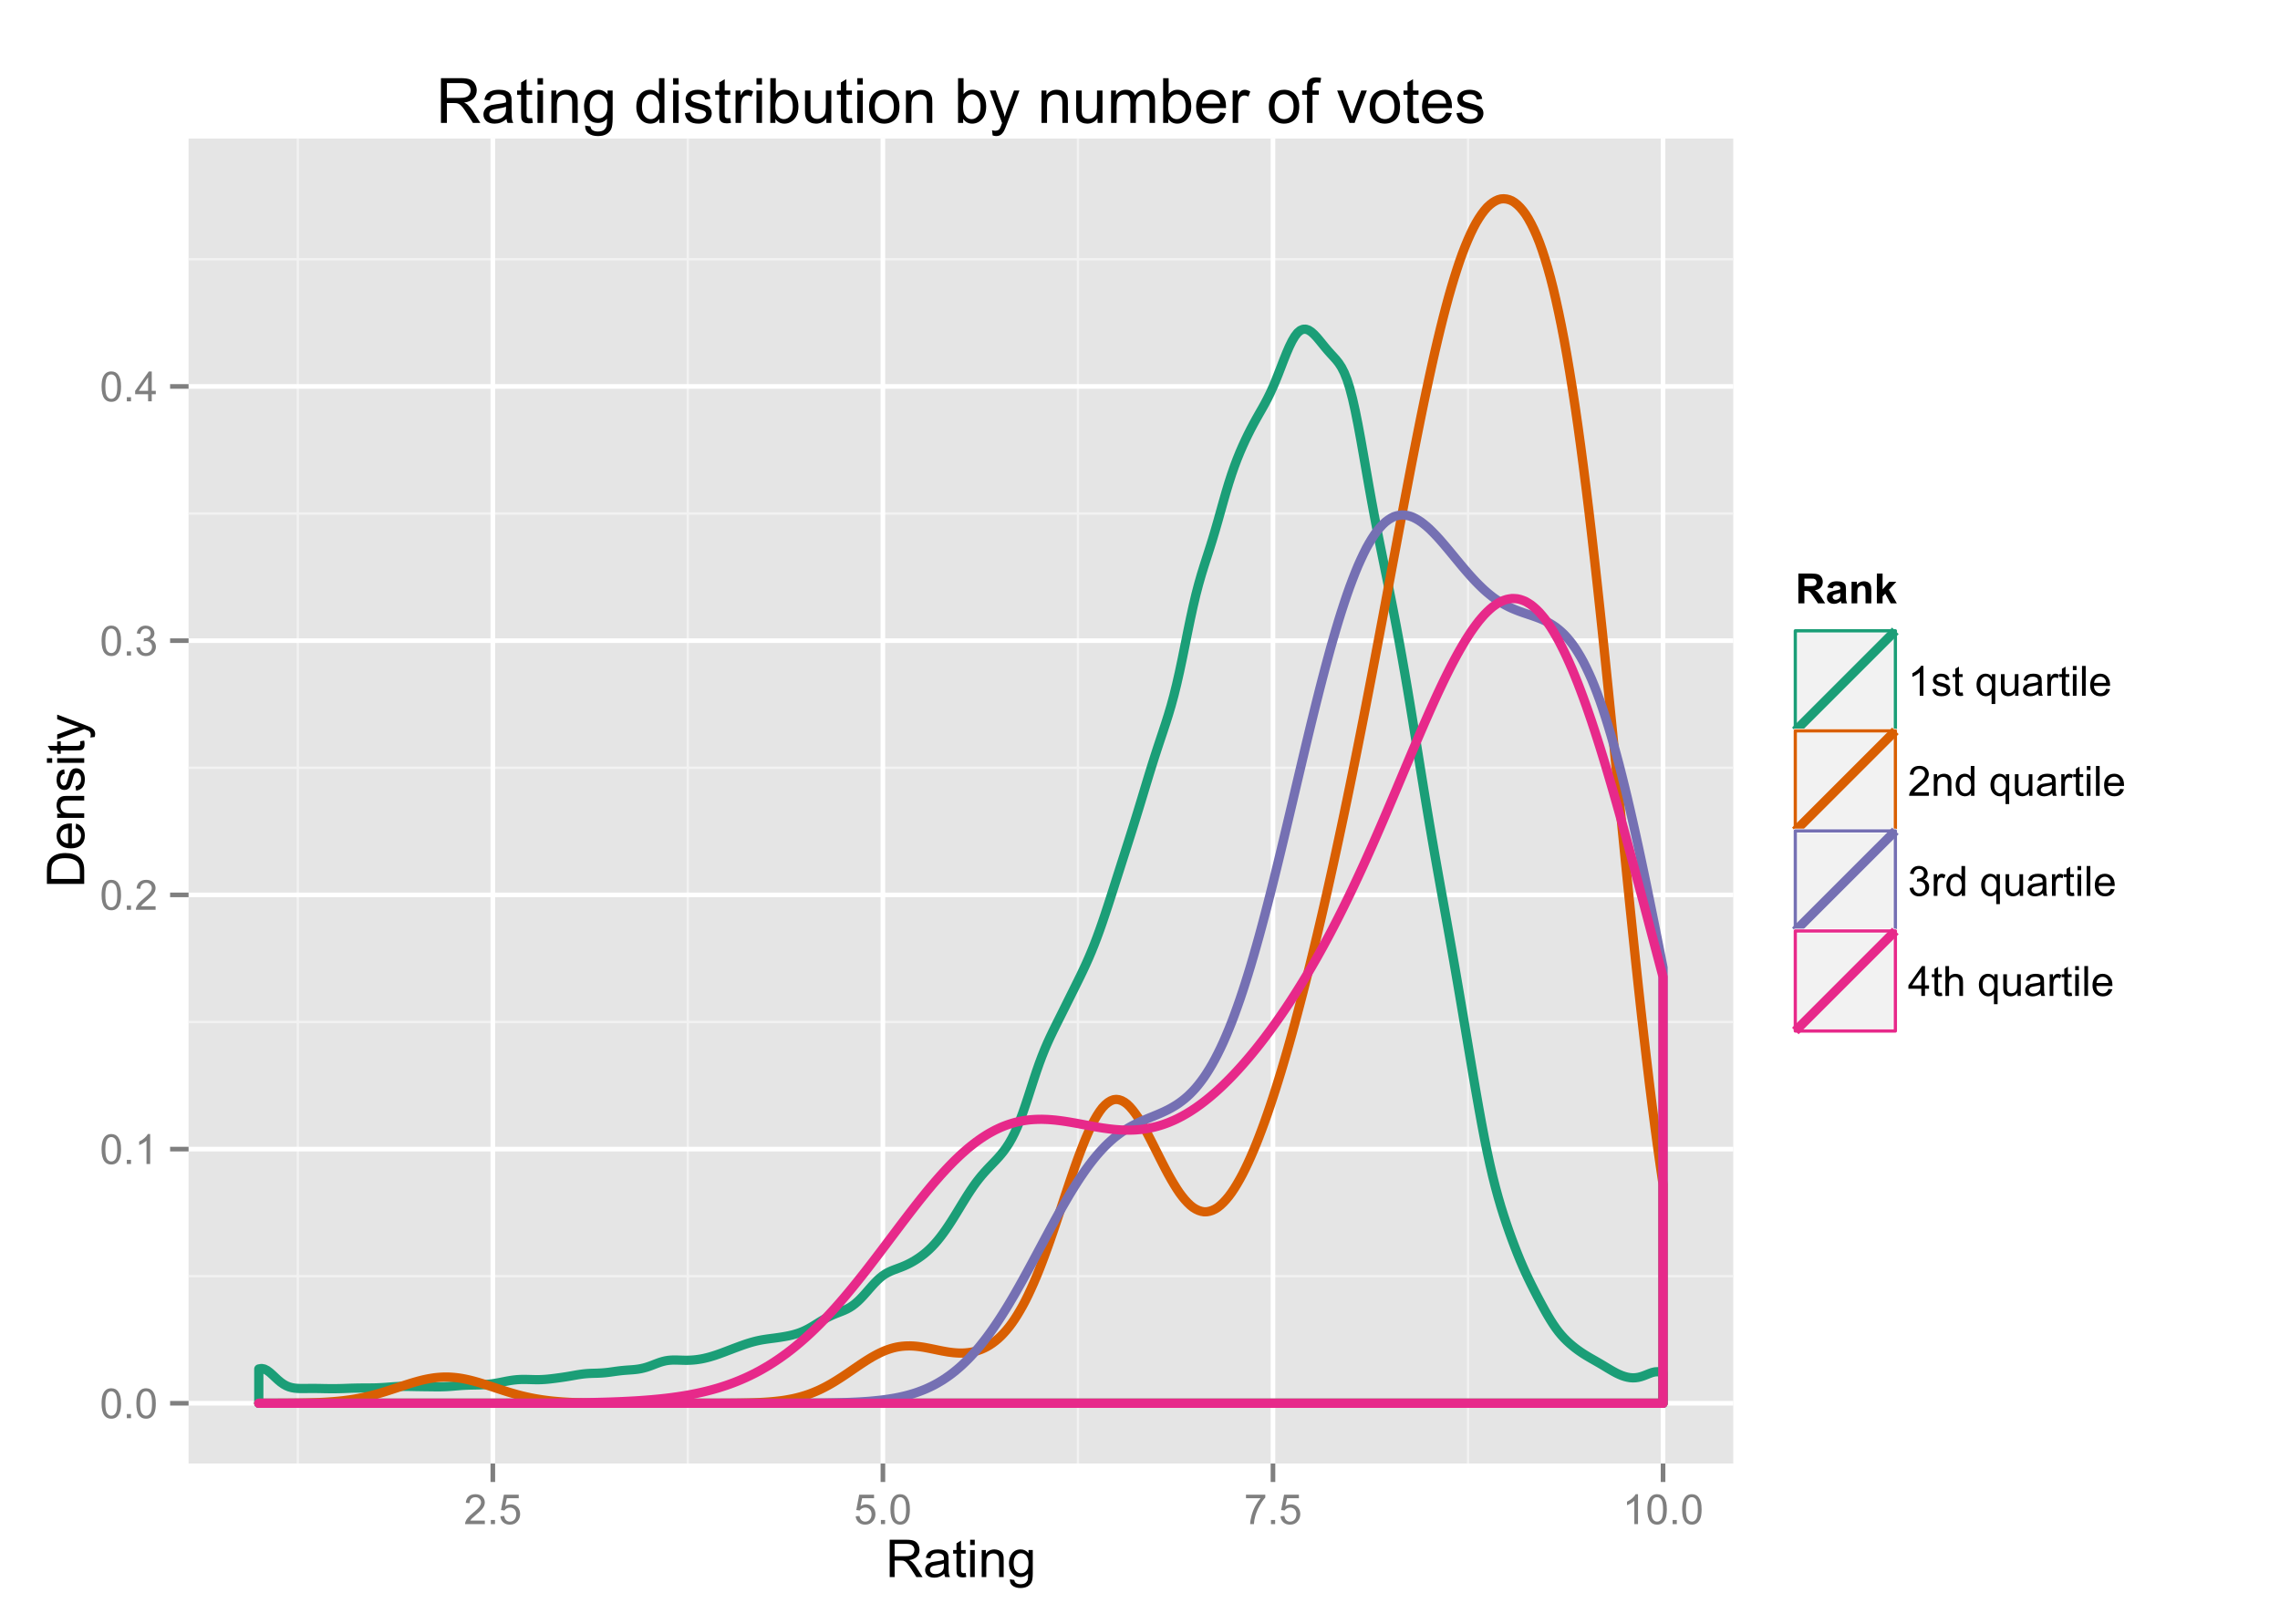 <?xml version="1.0" encoding="UTF-8"?>
<svg xmlns="http://www.w3.org/2000/svg" xmlns:xlink="http://www.w3.org/1999/xlink" width="525pt" height="374pt" viewBox="0 0 525 374" version="1.1">
<defs>
<g>
<symbol overflow="visible" id="glyph0-0">
<path style="stroke:none;" d="M 0.398 -3.391 C 0.398 -4.199 0.48 -4.852 0.648 -5.352 C 0.812 -5.844 1.062 -6.227 1.395 -6.496 C 1.723 -6.762 2.137 -6.895 2.641 -6.898 C 3.004 -6.895 3.328 -6.82 3.609 -6.676 C 3.887 -6.523 4.113 -6.312 4.297 -6.035 C 4.477 -5.754 4.621 -5.41 4.723 -5.012 C 4.824 -4.605 4.875 -4.066 4.879 -3.391 C 4.875 -2.582 4.793 -1.93 4.629 -1.438 C 4.465 -0.938 4.215 -0.555 3.887 -0.289 C 3.555 -0.016 3.141 0.117 2.641 0.117 C 1.973 0.117 1.453 -0.117 1.078 -0.594 C 0.625 -1.164 0.398 -2.098 0.398 -3.391 Z M 1.266 -3.391 C 1.266 -2.258 1.395 -1.508 1.66 -1.137 C 1.922 -0.762 2.25 -0.574 2.641 -0.578 C 3.023 -0.574 3.348 -0.762 3.613 -1.141 C 3.875 -1.512 4.008 -2.262 4.012 -3.391 C 4.008 -4.52 3.875 -5.27 3.613 -5.645 C 3.348 -6.012 3.02 -6.199 2.629 -6.203 C 2.238 -6.199 1.93 -6.035 1.703 -5.711 C 1.41 -5.289 1.266 -4.516 1.266 -3.391 Z M 1.266 -3.391 "/>
</symbol>
<symbol overflow="visible" id="glyph0-1">
<path style="stroke:none;" d="M 0.871 0 L 0.871 -0.961 L 1.832 -0.961 L 1.832 0 Z M 0.871 0 "/>
</symbol>
<symbol overflow="visible" id="glyph0-2">
<path style="stroke:none;" d="M 3.578 0 L 2.734 0 L 2.734 -5.375 C 2.527 -5.18 2.262 -4.988 1.934 -4.793 C 1.602 -4.598 1.305 -4.453 1.047 -4.359 L 1.047 -5.176 C 1.516 -5.395 1.926 -5.664 2.281 -5.98 C 2.633 -6.293 2.883 -6.598 3.031 -6.898 L 3.578 -6.898 Z M 3.578 0 "/>
</symbol>
<symbol overflow="visible" id="glyph0-3">
<path style="stroke:none;" d="M 4.832 -0.812 L 4.832 0 L 0.289 0 C 0.281 -0.203 0.316 -0.398 0.391 -0.586 C 0.504 -0.895 0.688 -1.199 0.945 -1.5 C 1.195 -1.797 1.562 -2.141 2.047 -2.539 C 2.789 -3.148 3.297 -3.637 3.562 -3.996 C 3.824 -4.352 3.953 -4.688 3.957 -5.012 C 3.953 -5.34 3.836 -5.621 3.598 -5.855 C 3.355 -6.082 3.043 -6.199 2.664 -6.203 C 2.254 -6.199 1.93 -6.078 1.688 -5.836 C 1.441 -5.59 1.316 -5.25 1.316 -4.824 L 0.449 -4.914 C 0.508 -5.559 0.73 -6.051 1.121 -6.391 C 1.504 -6.727 2.023 -6.895 2.68 -6.898 C 3.336 -6.895 3.859 -6.715 4.246 -6.352 C 4.629 -5.984 4.82 -5.531 4.824 -4.992 C 4.82 -4.715 4.766 -4.441 4.652 -4.18 C 4.539 -3.91 4.352 -3.633 4.094 -3.34 C 3.832 -3.047 3.398 -2.645 2.793 -2.133 C 2.285 -1.707 1.961 -1.418 1.816 -1.266 C 1.672 -1.113 1.551 -0.961 1.461 -0.812 Z M 4.832 -0.812 "/>
</symbol>
<symbol overflow="visible" id="glyph0-4">
<path style="stroke:none;" d="M 0.402 -1.812 L 1.246 -1.926 C 1.34 -1.445 1.504 -1.102 1.738 -0.895 C 1.969 -0.68 2.254 -0.574 2.594 -0.578 C 2.988 -0.574 3.324 -0.711 3.598 -0.988 C 3.871 -1.262 4.008 -1.602 4.008 -2.012 C 4.008 -2.395 3.879 -2.715 3.629 -2.969 C 3.371 -3.219 3.051 -3.344 2.664 -3.348 C 2.5 -3.344 2.301 -3.312 2.066 -3.254 L 2.16 -3.992 C 2.215 -3.984 2.262 -3.984 2.297 -3.984 C 2.656 -3.984 2.977 -4.078 3.266 -4.266 C 3.551 -4.453 3.695 -4.742 3.699 -5.133 C 3.695 -5.441 3.59 -5.695 3.383 -5.902 C 3.172 -6.102 2.902 -6.203 2.574 -6.207 C 2.242 -6.203 1.969 -6.102 1.754 -5.895 C 1.531 -5.688 1.391 -5.379 1.332 -4.969 L 0.488 -5.117 C 0.586 -5.68 0.82 -6.121 1.188 -6.434 C 1.551 -6.742 2.008 -6.895 2.555 -6.898 C 2.93 -6.895 3.273 -6.816 3.59 -6.656 C 3.902 -6.496 4.145 -6.277 4.312 -6 C 4.48 -5.719 4.562 -5.422 4.566 -5.113 C 4.562 -4.812 4.484 -4.543 4.324 -4.301 C 4.164 -4.059 3.926 -3.863 3.617 -3.723 C 4.02 -3.625 4.336 -3.43 4.562 -3.137 C 4.785 -2.84 4.898 -2.473 4.902 -2.031 C 4.898 -1.426 4.68 -0.918 4.246 -0.504 C 3.805 -0.09 3.25 0.117 2.586 0.121 C 1.98 0.117 1.48 -0.059 1.086 -0.418 C 0.684 -0.773 0.457 -1.238 0.402 -1.812 Z M 0.402 -1.812 "/>
</symbol>
<symbol overflow="visible" id="glyph0-5">
<path style="stroke:none;" d="M 3.102 0 L 3.102 -1.645 L 0.121 -1.645 L 0.121 -2.418 L 3.258 -6.871 L 3.945 -6.871 L 3.945 -2.418 L 4.875 -2.418 L 4.875 -1.645 L 3.945 -1.645 L 3.945 0 Z M 3.102 -2.418 L 3.102 -5.516 L 0.953 -2.418 Z M 3.102 -2.418 "/>
</symbol>
<symbol overflow="visible" id="glyph0-6">
<path style="stroke:none;" d="M 0.398 -1.801 L 1.285 -1.875 C 1.348 -1.441 1.5 -1.117 1.742 -0.902 C 1.977 -0.684 2.266 -0.574 2.605 -0.578 C 3.008 -0.574 3.352 -0.727 3.637 -1.035 C 3.914 -1.34 4.055 -1.746 4.059 -2.254 C 4.055 -2.734 3.918 -3.113 3.652 -3.395 C 3.379 -3.668 3.027 -3.809 2.594 -3.812 C 2.316 -3.809 2.07 -3.746 1.855 -3.625 C 1.633 -3.5 1.461 -3.34 1.34 -3.145 L 0.547 -3.25 L 1.215 -6.777 L 4.633 -6.777 L 4.633 -5.973 L 1.891 -5.973 L 1.52 -4.125 C 1.926 -4.41 2.359 -4.551 2.816 -4.555 C 3.414 -4.551 3.922 -4.344 4.336 -3.93 C 4.746 -3.512 4.949 -2.977 4.953 -2.328 C 4.949 -1.703 4.77 -1.168 4.41 -0.719 C 3.969 -0.16 3.367 0.117 2.605 0.117 C 1.977 0.117 1.465 -0.055 1.074 -0.406 C 0.676 -0.754 0.453 -1.219 0.398 -1.801 Z M 0.398 -1.801 "/>
</symbol>
<symbol overflow="visible" id="glyph0-7">
<path style="stroke:none;" d="M 0.453 -5.973 L 0.453 -6.781 L 4.902 -6.781 L 4.902 -6.125 C 4.461 -5.656 4.027 -5.039 3.602 -4.27 C 3.168 -3.496 2.836 -2.703 2.605 -1.891 C 2.434 -1.312 2.324 -0.684 2.281 0 L 1.414 0 C 1.422 -0.539 1.531 -1.191 1.734 -1.961 C 1.938 -2.723 2.227 -3.461 2.609 -4.176 C 2.984 -4.883 3.391 -5.48 3.82 -5.973 Z M 0.453 -5.973 "/>
</symbol>
<symbol overflow="visible" id="glyph0-8">
<path style="stroke:none;" d="M 0.297 -1.484 L 1.129 -1.617 C 1.172 -1.281 1.301 -1.023 1.52 -0.848 C 1.73 -0.668 2.031 -0.578 2.418 -0.582 C 2.805 -0.578 3.094 -0.656 3.281 -0.816 C 3.469 -0.973 3.562 -1.16 3.562 -1.375 C 3.562 -1.562 3.477 -1.711 3.312 -1.824 C 3.195 -1.895 2.91 -1.992 2.453 -2.109 C 1.832 -2.266 1.402 -2.398 1.164 -2.516 C 0.922 -2.625 0.742 -2.785 0.621 -2.988 C 0.496 -3.188 0.434 -3.41 0.438 -3.656 C 0.434 -3.875 0.484 -4.078 0.59 -4.27 C 0.688 -4.457 0.824 -4.613 1.004 -4.742 C 1.129 -4.836 1.309 -4.918 1.539 -4.988 C 1.762 -5.051 2.004 -5.086 2.27 -5.09 C 2.656 -5.086 3 -5.031 3.297 -4.922 C 3.59 -4.809 3.809 -4.656 3.953 -4.465 C 4.09 -4.27 4.188 -4.012 4.242 -3.695 L 3.418 -3.582 C 3.375 -3.832 3.266 -4.031 3.09 -4.18 C 2.906 -4.32 2.652 -4.395 2.328 -4.398 C 1.938 -4.395 1.664 -4.328 1.5 -4.203 C 1.332 -4.07 1.246 -3.922 1.25 -3.754 C 1.246 -3.641 1.281 -3.543 1.355 -3.461 C 1.418 -3.367 1.527 -3.293 1.68 -3.234 C 1.762 -3.203 2.008 -3.129 2.422 -3.02 C 3.016 -2.855 3.434 -2.727 3.672 -2.629 C 3.906 -2.523 4.09 -2.375 4.227 -2.184 C 4.359 -1.988 4.43 -1.746 4.43 -1.461 C 4.43 -1.176 4.348 -0.914 4.184 -0.668 C 4.02 -0.418 3.781 -0.223 3.473 -0.09 C 3.16 0.047 2.809 0.109 2.422 0.113 C 1.773 0.109 1.281 -0.02 0.945 -0.289 C 0.602 -0.555 0.387 -0.953 0.297 -1.484 Z M 0.297 -1.484 "/>
</symbol>
<symbol overflow="visible" id="glyph0-9">
<path style="stroke:none;" d="M 2.477 -0.754 L 2.598 -0.008 C 2.355 0.043 2.145 0.062 1.961 0.066 C 1.652 0.062 1.414 0.02 1.246 -0.078 C 1.074 -0.172 0.957 -0.301 0.891 -0.461 C 0.82 -0.617 0.785 -0.949 0.789 -1.457 L 0.789 -4.32 L 0.168 -4.32 L 0.168 -4.977 L 0.789 -4.977 L 0.789 -6.211 L 1.625 -6.719 L 1.625 -4.977 L 2.477 -4.977 L 2.477 -4.32 L 1.625 -4.32 L 1.625 -1.41 C 1.621 -1.168 1.637 -1.012 1.668 -0.945 C 1.695 -0.875 1.746 -0.82 1.816 -0.781 C 1.883 -0.738 1.977 -0.719 2.105 -0.723 C 2.195 -0.719 2.32 -0.73 2.477 -0.754 Z M 2.477 -0.754 "/>
</symbol>
<symbol overflow="visible" id="glyph0-10">
<path style="stroke:none;" d=""/>
</symbol>
<symbol overflow="visible" id="glyph0-11">
<path style="stroke:none;" d="M 3.805 1.906 L 3.805 -0.531 C 3.672 -0.344 3.488 -0.191 3.254 -0.07 C 3.016 0.051 2.766 0.109 2.504 0.113 C 1.91 0.109 1.402 -0.121 0.977 -0.594 C 0.547 -1.062 0.332 -1.711 0.336 -2.535 C 0.332 -3.031 0.422 -3.48 0.598 -3.879 C 0.77 -4.277 1.02 -4.578 1.352 -4.781 C 1.68 -4.984 2.043 -5.086 2.438 -5.09 C 3.051 -5.086 3.535 -4.828 3.891 -4.312 L 3.891 -4.977 L 4.648 -4.977 L 4.648 1.906 Z M 1.203 -2.504 C 1.199 -1.859 1.336 -1.379 1.605 -1.062 C 1.875 -0.738 2.195 -0.578 2.574 -0.582 C 2.93 -0.578 3.238 -0.73 3.5 -1.039 C 3.758 -1.34 3.891 -1.805 3.891 -2.43 C 3.891 -3.09 3.754 -3.586 3.48 -3.922 C 3.207 -4.254 2.883 -4.422 2.516 -4.426 C 2.148 -4.422 1.84 -4.266 1.586 -3.957 C 1.328 -3.645 1.199 -3.16 1.203 -2.504 Z M 1.203 -2.504 "/>
</symbol>
<symbol overflow="visible" id="glyph0-12">
<path style="stroke:none;" d="M 3.895 0 L 3.895 -0.73 C 3.504 -0.168 2.977 0.109 2.316 0.113 C 2.02 0.109 1.746 0.059 1.492 -0.055 C 1.234 -0.164 1.047 -0.309 0.926 -0.48 C 0.801 -0.648 0.711 -0.855 0.664 -1.105 C 0.625 -1.27 0.609 -1.531 0.613 -1.895 L 0.613 -4.977 L 1.457 -4.977 L 1.457 -2.219 C 1.453 -1.773 1.469 -1.477 1.508 -1.328 C 1.559 -1.102 1.672 -0.926 1.848 -0.801 C 2.016 -0.672 2.23 -0.609 2.484 -0.613 C 2.734 -0.609 2.969 -0.676 3.195 -0.809 C 3.414 -0.938 3.574 -1.113 3.668 -1.336 C 3.758 -1.559 3.801 -1.883 3.805 -2.312 L 3.805 -4.977 L 4.648 -4.977 L 4.648 0 Z M 3.895 0 "/>
</symbol>
<symbol overflow="visible" id="glyph0-13">
<path style="stroke:none;" d="M 3.883 -0.613 C 3.566 -0.344 3.266 -0.156 2.98 -0.051 C 2.688 0.059 2.375 0.109 2.047 0.113 C 1.496 0.109 1.078 -0.02 0.785 -0.285 C 0.492 -0.551 0.344 -0.895 0.348 -1.312 C 0.344 -1.555 0.398 -1.777 0.512 -1.98 C 0.621 -2.18 0.77 -2.34 0.949 -2.465 C 1.129 -2.586 1.328 -2.68 1.555 -2.742 C 1.719 -2.785 1.969 -2.824 2.305 -2.867 C 2.984 -2.945 3.488 -3.043 3.812 -3.16 C 3.812 -3.27 3.812 -3.344 3.816 -3.379 C 3.812 -3.719 3.734 -3.961 3.578 -4.105 C 3.359 -4.293 3.039 -4.387 2.617 -4.391 C 2.215 -4.387 1.922 -4.32 1.734 -4.184 C 1.547 -4.043 1.406 -3.797 1.316 -3.445 L 0.492 -3.559 C 0.566 -3.906 0.688 -4.191 0.863 -4.41 C 1.031 -4.625 1.281 -4.793 1.605 -4.914 C 1.93 -5.027 2.305 -5.086 2.738 -5.09 C 3.16 -5.086 3.508 -5.035 3.773 -4.938 C 4.039 -4.836 4.234 -4.711 4.359 -4.562 C 4.484 -4.41 4.57 -4.219 4.621 -3.988 C 4.648 -3.844 4.664 -3.586 4.664 -3.211 L 4.664 -2.086 C 4.664 -1.301 4.68 -0.805 4.719 -0.598 C 4.75 -0.387 4.82 -0.188 4.93 0 L 4.051 0 C 3.957 -0.172 3.902 -0.375 3.883 -0.613 Z M 3.812 -2.5 C 3.504 -2.371 3.043 -2.266 2.434 -2.18 C 2.082 -2.129 1.836 -2.07 1.695 -2.012 C 1.547 -1.945 1.438 -1.855 1.363 -1.734 C 1.281 -1.613 1.242 -1.48 1.246 -1.336 C 1.242 -1.109 1.328 -0.922 1.5 -0.773 C 1.672 -0.621 1.922 -0.543 2.25 -0.547 C 2.574 -0.543 2.863 -0.617 3.117 -0.762 C 3.367 -0.902 3.551 -1.094 3.676 -1.344 C 3.762 -1.531 3.809 -1.812 3.812 -2.188 Z M 3.812 -2.5 "/>
</symbol>
<symbol overflow="visible" id="glyph0-14">
<path style="stroke:none;" d="M 0.625 0 L 0.625 -4.977 L 1.383 -4.977 L 1.383 -4.223 C 1.574 -4.574 1.75 -4.809 1.918 -4.922 C 2.078 -5.031 2.262 -5.086 2.461 -5.09 C 2.742 -5.086 3.031 -4.996 3.328 -4.82 L 3.039 -4.035 C 2.828 -4.156 2.621 -4.219 2.418 -4.219 C 2.23 -4.219 2.066 -4.16 1.922 -4.051 C 1.773 -3.938 1.668 -3.785 1.609 -3.59 C 1.512 -3.289 1.465 -2.961 1.469 -2.605 L 1.469 0 Z M 0.625 0 "/>
</symbol>
<symbol overflow="visible" id="glyph0-15">
<path style="stroke:none;" d="M 0.637 -5.902 L 0.637 -6.871 L 1.48 -6.871 L 1.48 -5.902 Z M 0.637 0 L 0.637 -4.977 L 1.48 -4.977 L 1.48 0 Z M 0.637 0 "/>
</symbol>
<symbol overflow="visible" id="glyph0-16">
<path style="stroke:none;" d="M 0.613 0 L 0.613 -6.871 L 1.457 -6.871 L 1.457 0 Z M 0.613 0 "/>
</symbol>
<symbol overflow="visible" id="glyph0-17">
<path style="stroke:none;" d="M 4.039 -1.602 L 4.914 -1.496 C 4.773 -0.98 4.52 -0.586 4.148 -0.309 C 3.773 -0.027 3.297 0.109 2.723 0.113 C 1.992 0.109 1.414 -0.109 0.992 -0.559 C 0.562 -1.004 0.352 -1.633 0.352 -2.445 C 0.352 -3.281 0.566 -3.934 0.996 -4.395 C 1.426 -4.855 1.984 -5.086 2.676 -5.09 C 3.34 -5.086 3.883 -4.859 4.309 -4.41 C 4.727 -3.953 4.938 -3.316 4.941 -2.5 C 4.938 -2.445 4.938 -2.371 4.938 -2.273 L 1.223 -2.273 C 1.25 -1.727 1.406 -1.305 1.688 -1.016 C 1.965 -0.723 2.309 -0.578 2.727 -0.582 C 3.031 -0.578 3.297 -0.66 3.52 -0.824 C 3.734 -0.984 3.906 -1.242 4.039 -1.602 Z M 1.27 -2.969 L 4.051 -2.969 C 4.008 -3.383 3.902 -3.695 3.73 -3.91 C 3.461 -4.23 3.113 -4.395 2.688 -4.398 C 2.297 -4.395 1.969 -4.266 1.707 -4.008 C 1.441 -3.746 1.297 -3.398 1.27 -2.969 Z M 1.27 -2.969 "/>
</symbol>
<symbol overflow="visible" id="glyph0-18">
<path style="stroke:none;" d="M 0.633 0 L 0.633 -4.977 L 1.391 -4.977 L 1.391 -4.27 C 1.754 -4.812 2.285 -5.086 2.977 -5.09 C 3.273 -5.086 3.547 -5.031 3.801 -4.926 C 4.051 -4.816 4.238 -4.676 4.367 -4.504 C 4.488 -4.328 4.578 -4.121 4.633 -3.883 C 4.66 -3.723 4.676 -3.449 4.68 -3.062 L 4.68 0 L 3.836 0 L 3.836 -3.027 C 3.832 -3.367 3.797 -3.625 3.734 -3.797 C 3.664 -3.969 3.551 -4.105 3.387 -4.207 C 3.219 -4.309 3.02 -4.359 2.797 -4.359 C 2.434 -4.359 2.125 -4.242 1.867 -4.016 C 1.605 -3.785 1.477 -3.355 1.477 -2.719 L 1.477 0 Z M 0.633 0 "/>
</symbol>
<symbol overflow="visible" id="glyph0-19">
<path style="stroke:none;" d="M 3.863 0 L 3.863 -0.629 C 3.543 -0.133 3.078 0.109 2.469 0.113 C 2.07 0.109 1.707 0.004 1.375 -0.215 C 1.039 -0.43 0.781 -0.734 0.602 -1.129 C 0.418 -1.52 0.328 -1.973 0.328 -2.484 C 0.328 -2.98 0.41 -3.43 0.574 -3.836 C 0.738 -4.238 0.984 -4.547 1.32 -4.766 C 1.648 -4.977 2.02 -5.086 2.434 -5.09 C 2.73 -5.086 3 -5.023 3.234 -4.898 C 3.469 -4.773 3.656 -4.609 3.805 -4.406 L 3.805 -6.871 L 4.645 -6.871 L 4.645 0 Z M 1.195 -2.484 C 1.195 -1.844 1.328 -1.367 1.598 -1.055 C 1.863 -0.738 2.18 -0.578 2.551 -0.582 C 2.914 -0.578 3.227 -0.73 3.488 -1.031 C 3.742 -1.332 3.871 -1.793 3.875 -2.414 C 3.871 -3.094 3.742 -3.594 3.48 -3.914 C 3.219 -4.23 2.895 -4.387 2.512 -4.391 C 2.133 -4.387 1.82 -4.234 1.57 -3.93 C 1.32 -3.621 1.195 -3.141 1.195 -2.484 Z M 1.195 -2.484 "/>
</symbol>
<symbol overflow="visible" id="glyph0-20">
<path style="stroke:none;" d="M 0.633 0 L 0.633 -6.871 L 1.477 -6.871 L 1.477 -4.406 C 1.867 -4.859 2.363 -5.086 2.969 -5.09 C 3.332 -5.086 3.652 -5.012 3.926 -4.871 C 4.199 -4.723 4.395 -4.523 4.512 -4.27 C 4.629 -4.012 4.688 -3.641 4.688 -3.156 L 4.688 0 L 3.844 0 L 3.844 -3.156 C 3.844 -3.574 3.75 -3.879 3.57 -4.074 C 3.383 -4.262 3.125 -4.359 2.793 -4.363 C 2.539 -4.359 2.305 -4.293 2.086 -4.168 C 1.867 -4.035 1.711 -3.859 1.617 -3.641 C 1.523 -3.414 1.477 -3.109 1.477 -2.723 L 1.477 0 Z M 0.633 0 "/>
</symbol>
<symbol overflow="visible" id="glyph1-0">
<path style="stroke:none;" d="M 0.945 0 L 0.945 -8.59 L 4.75 -8.59 C 5.512 -8.59 6.094 -8.512 6.496 -8.355 C 6.891 -8.199 7.211 -7.926 7.453 -7.539 C 7.691 -7.145 7.809 -6.715 7.812 -6.246 C 7.809 -5.637 7.613 -5.121 7.219 -4.703 C 6.82 -4.285 6.211 -4.02 5.391 -3.906 C 5.691 -3.762 5.918 -3.621 6.078 -3.48 C 6.406 -3.176 6.723 -2.793 7.02 -2.336 L 8.516 0 L 7.086 0 L 5.945 -1.789 C 5.613 -2.301 5.34 -2.695 5.125 -2.973 C 4.91 -3.242 4.719 -3.434 4.551 -3.547 C 4.379 -3.652 4.207 -3.73 4.031 -3.773 C 3.898 -3.797 3.688 -3.809 3.398 -3.812 L 2.078 -3.812 L 2.078 0 Z M 2.078 -4.797 L 4.523 -4.797 C 5.043 -4.793 5.449 -4.848 5.742 -4.957 C 6.031 -5.066 6.254 -5.238 6.41 -5.473 C 6.562 -5.707 6.637 -5.965 6.641 -6.246 C 6.637 -6.652 6.488 -6.984 6.195 -7.246 C 5.898 -7.508 5.434 -7.641 4.797 -7.641 L 2.078 -7.641 Z M 2.078 -4.797 "/>
</symbol>
<symbol overflow="visible" id="glyph1-1">
<path style="stroke:none;" d="M 4.852 -0.766 C 4.461 -0.434 4.082 -0.199 3.723 -0.062 C 3.355 0.074 2.969 0.141 2.562 0.141 C 1.875 0.141 1.352 -0.023 0.984 -0.359 C 0.617 -0.688 0.434 -1.117 0.434 -1.641 C 0.434 -1.945 0.5 -2.223 0.641 -2.473 C 0.777 -2.723 0.961 -2.926 1.188 -3.082 C 1.41 -3.234 1.664 -3.348 1.945 -3.43 C 2.152 -3.477 2.465 -3.531 2.883 -3.586 C 3.734 -3.688 4.359 -3.809 4.766 -3.949 C 4.766 -4.09 4.77 -4.18 4.77 -4.227 C 4.77 -4.648 4.668 -4.953 4.469 -5.133 C 4.199 -5.371 3.801 -5.488 3.27 -5.492 C 2.77 -5.488 2.402 -5.402 2.168 -5.23 C 1.934 -5.055 1.758 -4.746 1.648 -4.305 L 0.617 -4.445 C 0.707 -4.887 0.863 -5.242 1.078 -5.516 C 1.289 -5.781 1.598 -5.992 2.008 -6.141 C 2.41 -6.289 2.883 -6.363 3.422 -6.363 C 3.953 -6.363 4.383 -6.301 4.715 -6.176 C 5.047 -6.051 5.293 -5.891 5.449 -5.703 C 5.605 -5.512 5.715 -5.273 5.777 -4.984 C 5.809 -4.805 5.824 -4.48 5.828 -4.016 L 5.828 -2.609 C 5.824 -1.625 5.848 -1.004 5.895 -0.746 C 5.941 -0.484 6.031 -0.238 6.164 0 L 5.062 0 C 4.953 -0.219 4.883 -0.473 4.852 -0.766 Z M 4.766 -3.125 C 4.375 -2.965 3.801 -2.832 3.039 -2.727 C 2.605 -2.66 2.301 -2.59 2.121 -2.516 C 1.941 -2.434 1.801 -2.32 1.703 -2.172 C 1.605 -2.02 1.559 -1.852 1.559 -1.672 C 1.559 -1.387 1.664 -1.152 1.875 -0.969 C 2.086 -0.777 2.398 -0.684 2.812 -0.688 C 3.219 -0.684 3.578 -0.773 3.895 -0.953 C 4.211 -1.129 4.445 -1.371 4.594 -1.68 C 4.707 -1.918 4.762 -2.27 4.766 -2.734 Z M 4.766 -3.125 "/>
</symbol>
<symbol overflow="visible" id="glyph1-2">
<path style="stroke:none;" d="M 3.094 -0.945 L 3.246 -0.012 C 2.949 0.051 2.684 0.082 2.449 0.082 C 2.066 0.082 1.77 0.023 1.559 -0.098 C 1.348 -0.219 1.199 -0.379 1.113 -0.578 C 1.027 -0.773 0.984 -1.188 0.984 -1.82 L 0.984 -5.402 L 0.211 -5.402 L 0.211 -6.223 L 0.984 -6.223 L 0.984 -7.766 L 2.031 -8.398 L 2.031 -6.223 L 3.094 -6.223 L 3.094 -5.402 L 2.031 -5.402 L 2.031 -1.766 C 2.027 -1.461 2.047 -1.27 2.086 -1.184 C 2.125 -1.098 2.184 -1.027 2.27 -0.977 C 2.352 -0.926 2.473 -0.902 2.633 -0.902 C 2.742 -0.902 2.898 -0.914 3.094 -0.945 Z M 3.094 -0.945 "/>
</symbol>
<symbol overflow="visible" id="glyph1-3">
<path style="stroke:none;" d="M 0.797 -7.375 L 0.797 -8.59 L 1.852 -8.59 L 1.852 -7.375 Z M 0.797 0 L 0.797 -6.223 L 1.852 -6.223 L 1.852 0 Z M 0.797 0 "/>
</symbol>
<symbol overflow="visible" id="glyph1-4">
<path style="stroke:none;" d="M 0.789 0 L 0.789 -6.223 L 1.742 -6.223 L 1.742 -5.336 C 2.195 -6.02 2.855 -6.363 3.719 -6.363 C 4.09 -6.363 4.434 -6.293 4.754 -6.16 C 5.066 -6.023 5.305 -5.848 5.461 -5.633 C 5.617 -5.41 5.727 -5.152 5.789 -4.852 C 5.828 -4.656 5.848 -4.312 5.848 -3.828 L 5.848 0 L 4.793 0 L 4.793 -3.785 C 4.793 -4.215 4.75 -4.535 4.668 -4.75 C 4.586 -4.961 4.441 -5.129 4.234 -5.258 C 4.023 -5.383 3.777 -5.449 3.5 -5.449 C 3.047 -5.449 2.66 -5.305 2.332 -5.02 C 2.004 -4.734 1.84 -4.195 1.844 -3.398 L 1.844 0 Z M 0.789 0 "/>
</symbol>
<symbol overflow="visible" id="glyph1-5">
<path style="stroke:none;" d="M 0.598 0.516 L 1.625 0.668 C 1.664 0.98 1.785 1.211 1.98 1.359 C 2.242 1.555 2.598 1.652 3.055 1.652 C 3.539 1.652 3.918 1.555 4.184 1.359 C 4.449 1.164 4.629 0.891 4.723 0.539 C 4.777 0.324 4.801 -0.125 4.797 -0.812 C 4.336 -0.27 3.762 0 3.078 0 C 2.219 0 1.559 -0.309 1.09 -0.926 C 0.621 -1.543 0.387 -2.281 0.387 -3.148 C 0.387 -3.738 0.492 -4.285 0.707 -4.789 C 0.922 -5.289 1.234 -5.68 1.645 -5.953 C 2.051 -6.227 2.531 -6.363 3.082 -6.363 C 3.816 -6.363 4.422 -6.066 4.898 -5.473 L 4.898 -6.223 L 5.871 -6.223 L 5.871 -0.844 C 5.871 0.125 5.77 0.809 5.574 1.215 C 5.375 1.613 5.062 1.934 4.637 2.172 C 4.207 2.402 3.684 2.52 3.059 2.523 C 2.316 2.52 1.715 2.352 1.258 2.023 C 0.801 1.688 0.582 1.188 0.598 0.516 Z M 1.469 -3.223 C 1.465 -2.406 1.629 -1.809 1.957 -1.438 C 2.281 -1.059 2.688 -0.871 3.176 -0.875 C 3.66 -0.871 4.066 -1.059 4.395 -1.434 C 4.723 -1.805 4.887 -2.391 4.887 -3.188 C 4.887 -3.945 4.715 -4.52 4.379 -4.91 C 4.039 -5.297 3.633 -5.488 3.156 -5.492 C 2.684 -5.488 2.285 -5.297 1.961 -4.918 C 1.629 -4.535 1.465 -3.973 1.469 -3.223 Z M 1.469 -3.223 "/>
</symbol>
<symbol overflow="visible" id="glyph2-0">
<path style="stroke:none;" d="M 0 -0.926 L -8.59 -0.926 L -8.59 -3.887 C -8.59 -4.551 -8.547 -5.062 -8.469 -5.414 C -8.352 -5.906 -8.148 -6.324 -7.852 -6.676 C -7.469 -7.125 -6.977 -7.465 -6.383 -7.691 C -5.781 -7.914 -5.102 -8.027 -4.34 -8.027 C -3.688 -8.027 -3.109 -7.949 -2.605 -7.797 C -2.102 -7.645 -1.684 -7.449 -1.355 -7.211 C -1.02 -6.973 -0.762 -6.711 -0.574 -6.43 C -0.387 -6.145 -0.242 -5.805 -0.145 -5.406 C -0.047 -5.004 0 -4.543 0 -4.023 Z M -1.012 -2.062 L -1.012 -3.898 C -1.008 -4.461 -1.059 -4.906 -1.168 -5.227 C -1.27 -5.547 -1.422 -5.805 -1.617 -6 C -1.883 -6.27 -2.242 -6.477 -2.703 -6.629 C -3.156 -6.777 -3.711 -6.855 -4.359 -6.855 C -5.258 -6.855 -5.945 -6.707 -6.43 -6.41 C -6.91 -6.113 -7.234 -5.754 -7.398 -5.34 C -7.516 -5.031 -7.574 -4.543 -7.578 -3.867 L -7.578 -2.062 Z M -1.012 -2.062 "/>
</symbol>
<symbol overflow="visible" id="glyph2-1">
<path style="stroke:none;" d="M -2.004 -5.051 L -1.867 -6.141 C -1.23 -5.969 -0.738 -5.648 -0.387 -5.184 C -0.035 -4.719 0.141 -4.125 0.141 -3.406 C 0.141 -2.492 -0.137 -1.77 -0.699 -1.238 C -1.254 -0.703 -2.043 -0.438 -3.059 -0.441 C -4.105 -0.438 -4.918 -0.707 -5.496 -1.25 C -6.074 -1.785 -6.363 -2.484 -6.363 -3.348 C -6.363 -4.176 -6.078 -4.855 -5.512 -5.383 C -4.945 -5.91 -4.148 -6.176 -3.121 -6.176 C -3.055 -6.176 -2.961 -6.172 -2.84 -6.172 L -2.844 -1.531 C -2.156 -1.566 -1.633 -1.762 -1.27 -2.109 C -0.906 -2.457 -0.727 -2.891 -0.727 -3.41 C -0.727 -3.797 -0.828 -4.125 -1.031 -4.402 C -1.234 -4.672 -1.559 -4.891 -2.004 -5.051 Z M -3.711 -1.59 L -3.707 -5.062 C -4.227 -5.016 -4.621 -4.883 -4.887 -4.664 C -5.293 -4.328 -5.496 -3.891 -5.496 -3.359 C -5.496 -2.871 -5.332 -2.465 -5.008 -2.137 C -4.684 -1.805 -4.25 -1.621 -3.711 -1.59 Z M -3.711 -1.59 "/>
</symbol>
<symbol overflow="visible" id="glyph2-2">
<path style="stroke:none;" d="M 0 -0.789 L -6.223 -0.793 L -6.223 -1.742 L -5.336 -1.742 C -6.02 -2.195 -6.363 -2.855 -6.363 -3.723 C -6.363 -4.09 -6.293 -4.434 -6.16 -4.754 C -6.023 -5.066 -5.848 -5.305 -5.633 -5.461 C -5.41 -5.617 -5.152 -5.727 -4.852 -5.789 C -4.656 -5.828 -4.312 -5.848 -3.824 -5.848 L 0 -5.848 L 0 -4.793 L -3.785 -4.793 C -4.215 -4.793 -4.535 -4.75 -4.75 -4.668 C -4.961 -4.586 -5.129 -4.441 -5.258 -4.234 C -5.383 -4.023 -5.449 -3.777 -5.449 -3.5 C -5.449 -3.047 -5.305 -2.66 -5.02 -2.336 C -4.734 -2.008 -4.195 -1.844 -3.398 -1.848 L 0 -1.844 Z M 0 -0.789 "/>
</symbol>
<symbol overflow="visible" id="glyph2-3">
<path style="stroke:none;" d="M -1.859 -0.371 L -2.023 -1.414 C -1.602 -1.469 -1.281 -1.633 -1.059 -1.902 C -0.836 -2.168 -0.727 -2.543 -0.727 -3.023 C -0.727 -3.508 -0.824 -3.867 -1.02 -4.102 C -1.215 -4.336 -1.445 -4.453 -1.715 -4.453 C -1.953 -4.453 -2.141 -4.348 -2.277 -4.141 C -2.367 -3.996 -2.488 -3.637 -2.637 -3.062 C -2.832 -2.289 -3 -1.754 -3.145 -1.457 C -3.285 -1.156 -3.48 -0.93 -3.734 -0.777 C -3.984 -0.621 -4.266 -0.543 -4.57 -0.547 C -4.844 -0.543 -5.098 -0.605 -5.34 -0.734 C -5.574 -0.859 -5.773 -1.035 -5.93 -1.254 C -6.047 -1.418 -6.148 -1.641 -6.234 -1.926 C -6.32 -2.207 -6.363 -2.512 -6.363 -2.836 C -6.363 -3.324 -6.293 -3.75 -6.152 -4.121 C -6.012 -4.488 -5.82 -4.762 -5.578 -4.938 C -5.336 -5.113 -5.016 -5.234 -4.617 -5.305 L -4.477 -4.273 C -4.797 -4.223 -5.047 -4.086 -5.227 -3.863 C -5.406 -3.637 -5.496 -3.32 -5.496 -2.914 C -5.496 -2.426 -5.414 -2.082 -5.254 -1.875 C -5.094 -1.668 -4.906 -1.562 -4.695 -1.566 C -4.555 -1.562 -4.434 -1.605 -4.324 -1.695 C -4.211 -1.777 -4.117 -1.914 -4.043 -2.098 C -4.004 -2.203 -3.914 -2.512 -3.773 -3.031 C -3.57 -3.773 -3.406 -4.293 -3.281 -4.59 C -3.156 -4.879 -2.973 -5.113 -2.73 -5.285 C -2.488 -5.453 -2.188 -5.535 -1.828 -5.539 C -1.477 -5.535 -1.145 -5.434 -0.832 -5.23 C -0.52 -5.023 -0.277 -4.727 -0.113 -4.34 C 0.059 -3.953 0.141 -3.516 0.141 -3.031 C 0.141 -2.219 -0.027 -1.602 -0.363 -1.18 C -0.699 -0.754 -1.195 -0.484 -1.859 -0.371 Z M -1.859 -0.371 "/>
</symbol>
<symbol overflow="visible" id="glyph2-4">
<path style="stroke:none;" d="M -7.375 -0.797 L -8.59 -0.797 L -8.59 -1.852 L -7.375 -1.852 Z M 0 -0.797 L -6.223 -0.797 L -6.223 -1.852 L 0 -1.852 Z M 0 -0.797 "/>
</symbol>
<symbol overflow="visible" id="glyph2-5">
<path style="stroke:none;" d="M -0.941 -3.094 L -0.012 -3.246 C 0.051 -2.949 0.082 -2.684 0.082 -2.449 C 0.082 -2.066 0.023 -1.77 -0.098 -1.559 C -0.219 -1.348 -0.379 -1.199 -0.574 -1.113 C -0.77 -1.027 -1.184 -0.984 -1.82 -0.984 L -5.402 -0.984 L -5.402 -0.211 L -6.223 -0.211 L -6.223 -0.984 L -7.766 -0.984 L -8.398 -2.035 L -6.223 -2.035 L -6.223 -3.094 L -5.402 -3.094 L -5.402 -2.035 L -1.762 -2.031 C -1.461 -2.027 -1.27 -2.047 -1.184 -2.086 C -1.098 -2.125 -1.027 -2.184 -0.977 -2.27 C -0.926 -2.352 -0.902 -2.473 -0.902 -2.633 C -0.902 -2.742 -0.914 -2.898 -0.941 -3.094 Z M -0.941 -3.094 "/>
</symbol>
<symbol overflow="visible" id="glyph2-6">
<path style="stroke:none;" d="M 2.398 -0.742 L 1.406 -0.625 C 1.469 -0.855 1.5 -1.059 1.5 -1.23 C 1.5 -1.465 1.461 -1.652 1.383 -1.793 C 1.305 -1.934 1.195 -2.047 1.055 -2.141 C 0.949 -2.203 0.688 -2.312 0.27 -2.461 C 0.211 -2.48 0.125 -2.512 0.012 -2.555 L -6.223 -0.195 L -6.223 -1.332 L -2.617 -2.625 C -2.16 -2.789 -1.68 -2.938 -1.176 -3.078 C -1.656 -3.195 -2.129 -3.34 -2.594 -3.508 L -6.223 -4.84 L -6.223 -5.895 L 0.105 -3.527 C 0.789 -3.273 1.258 -3.074 1.52 -2.938 C 1.863 -2.746 2.117 -2.531 2.281 -2.289 C 2.438 -2.043 2.52 -1.754 2.523 -1.422 C 2.52 -1.215 2.477 -0.988 2.398 -0.742 Z M 2.398 -0.742 "/>
</symbol>
<symbol overflow="visible" id="glyph3-0">
<path style="stroke:none;" d="M 0.703 0 L 0.703 -6.871 L 3.625 -6.871 C 4.355 -6.867 4.887 -6.805 5.223 -6.684 C 5.551 -6.559 5.82 -6.34 6.023 -6.027 C 6.223 -5.711 6.32 -5.352 6.324 -4.945 C 6.32 -4.43 6.168 -4.004 5.867 -3.668 C 5.562 -3.332 5.109 -3.117 4.508 -3.031 C 4.805 -2.852 5.055 -2.66 5.254 -2.453 C 5.445 -2.242 5.707 -1.871 6.043 -1.34 L 6.883 0 L 5.223 0 L 4.219 -1.496 C 3.859 -2.027 3.613 -2.363 3.484 -2.504 C 3.352 -2.641 3.215 -2.738 3.07 -2.789 C 2.922 -2.84 2.688 -2.863 2.371 -2.867 L 2.09 -2.867 L 2.09 0 Z M 2.09 -3.965 L 3.117 -3.965 C 3.781 -3.961 4.195 -3.988 4.363 -4.047 C 4.527 -4.102 4.656 -4.199 4.754 -4.34 C 4.844 -4.477 4.891 -4.648 4.895 -4.855 C 4.891 -5.086 4.828 -5.273 4.707 -5.414 C 4.582 -5.555 4.41 -5.645 4.188 -5.688 C 4.07 -5.699 3.73 -5.707 3.172 -5.711 L 2.09 -5.711 Z M 2.09 -3.965 "/>
</symbol>
<symbol overflow="visible" id="glyph3-1">
<path style="stroke:none;" d="M 1.672 -3.461 L 0.477 -3.676 C 0.609 -4.152 0.844 -4.508 1.172 -4.742 C 1.5 -4.969 1.984 -5.086 2.633 -5.09 C 3.219 -5.086 3.656 -5.016 3.945 -4.879 C 4.23 -4.738 4.434 -4.562 4.555 -4.352 C 4.668 -4.137 4.727 -3.742 4.73 -3.172 L 4.715 -1.637 C 4.711 -1.195 4.73 -0.875 4.777 -0.668 C 4.816 -0.457 4.898 -0.234 5.016 0 L 3.711 0 C 3.672 -0.086 3.633 -0.215 3.586 -0.391 C 3.562 -0.465 3.547 -0.516 3.539 -0.543 C 3.312 -0.32 3.07 -0.156 2.816 -0.051 C 2.559 0.059 2.285 0.109 1.996 0.113 C 1.48 0.109 1.078 -0.027 0.785 -0.305 C 0.488 -0.582 0.34 -0.934 0.344 -1.359 C 0.34 -1.641 0.406 -1.891 0.543 -2.109 C 0.676 -2.328 0.863 -2.496 1.109 -2.617 C 1.348 -2.73 1.699 -2.832 2.156 -2.926 C 2.77 -3.035 3.195 -3.145 3.438 -3.25 L 3.438 -3.379 C 3.434 -3.629 3.371 -3.809 3.25 -3.918 C 3.121 -4.023 2.883 -4.078 2.539 -4.082 C 2.301 -4.078 2.121 -4.031 1.992 -3.941 C 1.859 -3.848 1.75 -3.688 1.672 -3.461 Z M 3.438 -2.391 C 3.266 -2.332 2.996 -2.262 2.633 -2.188 C 2.266 -2.105 2.027 -2.031 1.918 -1.961 C 1.742 -1.836 1.656 -1.68 1.66 -1.496 C 1.656 -1.309 1.727 -1.148 1.863 -1.016 C 2 -0.879 2.176 -0.812 2.391 -0.816 C 2.625 -0.812 2.852 -0.891 3.07 -1.051 C 3.227 -1.164 3.328 -1.309 3.383 -1.484 C 3.414 -1.594 3.434 -1.809 3.438 -2.129 Z M 3.438 -2.391 "/>
</symbol>
<symbol overflow="visible" id="glyph3-2">
<path style="stroke:none;" d="M 5.219 0 L 3.898 0 L 3.898 -2.539 C 3.895 -3.074 3.867 -3.422 3.812 -3.582 C 3.754 -3.738 3.664 -3.863 3.539 -3.949 C 3.414 -4.035 3.262 -4.078 3.086 -4.082 C 2.855 -4.078 2.648 -4.016 2.469 -3.895 C 2.285 -3.766 2.164 -3.602 2.098 -3.398 C 2.027 -3.191 1.992 -2.809 1.996 -2.254 L 1.996 0 L 0.68 0 L 0.68 -4.977 L 1.902 -4.977 L 1.902 -4.246 C 2.336 -4.805 2.883 -5.086 3.543 -5.09 C 3.832 -5.086 4.098 -5.035 4.34 -4.934 C 4.578 -4.828 4.762 -4.691 4.887 -4.531 C 5.008 -4.367 5.094 -4.184 5.145 -3.98 C 5.191 -3.77 5.215 -3.477 5.219 -3.094 Z M 5.219 0 "/>
</symbol>
<symbol overflow="visible" id="glyph3-3">
<path style="stroke:none;" d="M 0.641 0 L 0.641 -6.871 L 1.961 -6.871 L 1.961 -3.227 L 3.5 -4.977 L 5.125 -4.977 L 3.422 -3.16 L 5.246 0 L 3.824 0 L 2.574 -2.234 L 1.961 -1.594 L 1.961 0 Z M 0.641 0 "/>
</symbol>
<symbol overflow="visible" id="glyph4-0">
<path style="stroke:none;" d="M 1.133 0 L 1.133 -10.309 L 5.703 -10.309 C 6.617 -10.305 7.316 -10.215 7.797 -10.031 C 8.273 -9.844 8.656 -9.516 8.941 -9.051 C 9.227 -8.578 9.367 -8.059 9.371 -7.496 C 9.367 -6.762 9.133 -6.145 8.66 -5.645 C 8.188 -5.141 7.457 -4.824 6.469 -4.691 C 6.828 -4.516 7.102 -4.344 7.293 -4.176 C 7.688 -3.809 8.062 -3.352 8.422 -2.805 L 10.215 0 L 8.5 0 L 7.137 -2.145 C 6.738 -2.762 6.41 -3.234 6.152 -3.566 C 5.895 -3.891 5.66 -4.121 5.457 -4.254 C 5.25 -4.383 5.043 -4.473 4.836 -4.527 C 4.68 -4.559 4.43 -4.574 4.078 -4.578 L 2.496 -4.578 L 2.496 0 Z M 2.496 -5.758 L 5.43 -5.758 C 6.051 -5.754 6.539 -5.816 6.891 -5.949 C 7.242 -6.074 7.508 -6.281 7.691 -6.57 C 7.871 -6.852 7.961 -7.16 7.965 -7.496 C 7.961 -7.98 7.785 -8.383 7.434 -8.695 C 7.078 -9.008 6.52 -9.164 5.758 -9.168 L 2.496 -9.168 Z M 2.496 -5.758 "/>
</symbol>
<symbol overflow="visible" id="glyph4-1">
<path style="stroke:none;" d="M 5.82 -0.922 C 5.348 -0.52 4.898 -0.238 4.465 -0.078 C 4.031 0.086 3.566 0.164 3.074 0.168 C 2.25 0.164 1.617 -0.035 1.18 -0.434 C 0.734 -0.832 0.516 -1.344 0.52 -1.969 C 0.516 -2.332 0.598 -2.664 0.77 -2.969 C 0.934 -3.27 1.152 -3.512 1.422 -3.699 C 1.691 -3.879 1.996 -4.02 2.336 -4.113 C 2.582 -4.176 2.957 -4.238 3.461 -4.305 C 4.48 -4.422 5.23 -4.566 5.715 -4.738 C 5.715 -4.91 5.719 -5.02 5.723 -5.07 C 5.719 -5.582 5.598 -5.945 5.363 -6.16 C 5.035 -6.441 4.555 -6.586 3.922 -6.59 C 3.324 -6.586 2.887 -6.48 2.605 -6.273 C 2.32 -6.062 2.109 -5.695 1.977 -5.168 L 0.738 -5.336 C 0.848 -5.863 1.031 -6.293 1.293 -6.621 C 1.547 -6.945 1.918 -7.195 2.41 -7.371 C 2.895 -7.547 3.461 -7.633 4.105 -7.637 C 4.742 -7.633 5.262 -7.559 5.66 -7.41 C 6.059 -7.258 6.352 -7.07 6.539 -6.844 C 6.727 -6.617 6.855 -6.328 6.934 -5.984 C 6.973 -5.766 6.996 -5.379 6.996 -4.816 L 6.996 -3.129 C 6.996 -1.949 7.02 -1.203 7.074 -0.895 C 7.125 -0.582 7.234 -0.285 7.398 0 L 6.074 0 C 5.941 -0.262 5.855 -0.566 5.82 -0.922 Z M 5.715 -3.746 C 5.254 -3.555 4.566 -3.398 3.648 -3.27 C 3.125 -3.191 2.758 -3.105 2.543 -3.016 C 2.328 -2.918 2.16 -2.781 2.047 -2.605 C 1.926 -2.422 1.867 -2.223 1.871 -2.004 C 1.867 -1.664 1.996 -1.383 2.254 -1.16 C 2.508 -0.934 2.883 -0.82 3.375 -0.824 C 3.859 -0.82 4.293 -0.926 4.676 -1.141 C 5.055 -1.352 5.332 -1.645 5.512 -2.02 C 5.645 -2.301 5.711 -2.723 5.715 -3.285 Z M 5.715 -3.746 "/>
</symbol>
<symbol overflow="visible" id="glyph4-2">
<path style="stroke:none;" d="M 3.711 -1.133 L 3.895 -0.016 C 3.535 0.059 3.215 0.094 2.938 0.098 C 2.477 0.094 2.121 0.023 1.871 -0.117 C 1.613 -0.262 1.438 -0.453 1.336 -0.691 C 1.23 -0.926 1.176 -1.422 1.18 -2.188 L 1.18 -6.484 L 0.254 -6.484 L 0.254 -7.469 L 1.18 -7.469 L 1.18 -9.316 L 2.441 -10.074 L 2.441 -7.469 L 3.711 -7.469 L 3.711 -6.484 L 2.441 -6.484 L 2.441 -2.117 C 2.438 -1.75 2.461 -1.52 2.508 -1.418 C 2.551 -1.316 2.621 -1.234 2.723 -1.172 C 2.82 -1.109 2.965 -1.078 3.156 -1.082 C 3.293 -1.078 3.477 -1.094 3.711 -1.133 Z M 3.711 -1.133 "/>
</symbol>
<symbol overflow="visible" id="glyph4-3">
<path style="stroke:none;" d="M 0.957 -8.852 L 0.957 -10.309 L 2.223 -10.309 L 2.223 -8.852 Z M 0.957 0 L 0.957 -7.469 L 2.223 -7.469 L 2.223 0 Z M 0.957 0 "/>
</symbol>
<symbol overflow="visible" id="glyph4-4">
<path style="stroke:none;" d="M 0.949 0 L 0.949 -7.469 L 2.09 -7.469 L 2.09 -6.406 C 2.633 -7.223 3.426 -7.633 4.465 -7.637 C 4.914 -7.633 5.328 -7.555 5.707 -7.395 C 6.082 -7.23 6.363 -7.016 6.555 -6.758 C 6.738 -6.492 6.867 -6.18 6.945 -5.82 C 6.988 -5.582 7.012 -5.172 7.016 -4.59 L 7.016 0 L 5.75 0 L 5.75 -4.543 C 5.746 -5.055 5.699 -5.441 5.602 -5.699 C 5.504 -5.953 5.328 -6.156 5.078 -6.309 C 4.824 -6.461 4.531 -6.539 4.199 -6.539 C 3.656 -6.539 3.191 -6.367 2.801 -6.023 C 2.41 -5.68 2.215 -5.031 2.215 -4.078 L 2.215 0 Z M 0.949 0 "/>
</symbol>
<symbol overflow="visible" id="glyph4-5">
<path style="stroke:none;" d="M 0.719 0.617 L 1.949 0.801 C 1.996 1.18 2.137 1.457 2.375 1.633 C 2.688 1.863 3.117 1.98 3.664 1.984 C 4.246 1.98 4.699 1.863 5.02 1.633 C 5.336 1.395 5.551 1.066 5.668 0.648 C 5.73 0.387 5.762 -0.152 5.758 -0.977 C 5.203 -0.324 4.516 0 3.691 0 C 2.664 0 1.867 -0.367 1.309 -1.109 C 0.742 -1.848 0.461 -2.738 0.465 -3.777 C 0.461 -4.484 0.59 -5.141 0.852 -5.746 C 1.105 -6.348 1.48 -6.812 1.973 -7.145 C 2.461 -7.469 3.035 -7.633 3.699 -7.637 C 4.574 -7.633 5.301 -7.277 5.879 -6.566 L 5.879 -7.469 L 7.047 -7.469 L 7.047 -1.012 C 7.043 0.148 6.926 0.969 6.691 1.457 C 6.453 1.941 6.078 2.324 5.566 2.609 C 5.051 2.887 4.418 3.027 3.672 3.031 C 2.777 3.027 2.059 2.828 1.512 2.43 C 0.961 2.027 0.695 1.422 0.719 0.617 Z M 1.766 -3.867 C 1.762 -2.887 1.957 -2.172 2.348 -1.723 C 2.734 -1.27 3.223 -1.043 3.812 -1.047 C 4.391 -1.043 4.879 -1.266 5.273 -1.719 C 5.664 -2.164 5.859 -2.867 5.863 -3.824 C 5.859 -4.734 5.656 -5.422 5.254 -5.891 C 4.848 -6.352 4.359 -6.586 3.789 -6.59 C 3.223 -6.586 2.746 -6.355 2.355 -5.902 C 1.961 -5.441 1.762 -4.766 1.766 -3.867 Z M 1.766 -3.867 "/>
</symbol>
<symbol overflow="visible" id="glyph4-6">
<path style="stroke:none;" d=""/>
</symbol>
<symbol overflow="visible" id="glyph4-7">
<path style="stroke:none;" d="M 5.793 0 L 5.793 -0.941 C 5.316 -0.203 4.621 0.164 3.707 0.168 C 3.109 0.164 2.562 0.004 2.062 -0.324 C 1.562 -0.648 1.176 -1.109 0.902 -1.699 C 0.629 -2.285 0.492 -2.961 0.492 -3.727 C 0.492 -4.469 0.613 -5.145 0.863 -5.754 C 1.109 -6.359 1.484 -6.824 1.98 -7.148 C 2.477 -7.473 3.031 -7.633 3.648 -7.637 C 4.098 -7.633 4.5 -7.539 4.852 -7.352 C 5.203 -7.16 5.488 -6.914 5.711 -6.609 L 5.711 -10.309 L 6.969 -10.309 L 6.969 0 Z M 1.793 -3.727 C 1.793 -2.77 1.992 -2.055 2.398 -1.582 C 2.797 -1.105 3.273 -0.867 3.824 -0.871 C 4.375 -0.867 4.844 -1.094 5.234 -1.551 C 5.617 -2 5.812 -2.691 5.816 -3.621 C 5.812 -4.641 5.613 -5.391 5.223 -5.871 C 4.824 -6.348 4.34 -6.586 3.77 -6.59 C 3.203 -6.586 2.734 -6.355 2.359 -5.898 C 1.98 -5.438 1.793 -4.715 1.793 -3.727 Z M 1.793 -3.727 "/>
</symbol>
<symbol overflow="visible" id="glyph4-8">
<path style="stroke:none;" d="M 0.441 -2.23 L 1.695 -2.426 C 1.762 -1.922 1.957 -1.535 2.281 -1.27 C 2.598 -1 3.047 -0.867 3.629 -0.871 C 4.207 -0.867 4.641 -0.984 4.922 -1.227 C 5.203 -1.461 5.344 -1.738 5.344 -2.059 C 5.344 -2.34 5.219 -2.566 4.973 -2.734 C 4.797 -2.844 4.363 -2.988 3.676 -3.164 C 2.746 -3.398 2.105 -3.598 1.746 -3.77 C 1.387 -3.938 1.113 -4.176 0.93 -4.48 C 0.742 -4.781 0.648 -5.117 0.652 -5.484 C 0.648 -5.816 0.727 -6.125 0.879 -6.41 C 1.031 -6.691 1.238 -6.926 1.504 -7.117 C 1.699 -7.258 1.969 -7.379 2.309 -7.484 C 2.648 -7.582 3.012 -7.633 3.402 -7.637 C 3.984 -7.633 4.5 -7.551 4.945 -7.383 C 5.387 -7.211 5.711 -6.98 5.926 -6.695 C 6.133 -6.406 6.281 -6.02 6.363 -5.539 L 5.125 -5.371 C 5.066 -5.754 4.902 -6.055 4.637 -6.27 C 4.363 -6.484 3.984 -6.59 3.496 -6.594 C 2.91 -6.59 2.496 -6.496 2.25 -6.305 C 2 -6.113 1.875 -5.887 1.879 -5.633 C 1.875 -5.465 1.926 -5.316 2.031 -5.188 C 2.133 -5.047 2.293 -4.938 2.516 -4.852 C 2.641 -4.805 3.016 -4.695 3.637 -4.527 C 4.527 -4.285 5.152 -4.09 5.508 -3.938 C 5.859 -3.785 6.137 -3.562 6.34 -3.273 C 6.543 -2.98 6.645 -2.621 6.645 -2.195 C 6.645 -1.77 6.52 -1.371 6.273 -1 C 6.027 -0.625 5.672 -0.336 5.211 -0.137 C 4.742 0.066 4.219 0.164 3.637 0.168 C 2.664 0.164 1.922 -0.035 1.414 -0.434 C 0.902 -0.836 0.578 -1.434 0.441 -2.23 Z M 0.441 -2.23 "/>
</symbol>
<symbol overflow="visible" id="glyph4-9">
<path style="stroke:none;" d="M 0.934 0 L 0.934 -7.469 L 2.074 -7.469 L 2.074 -6.336 C 2.363 -6.859 2.629 -7.211 2.879 -7.383 C 3.121 -7.551 3.395 -7.633 3.691 -7.637 C 4.117 -7.633 4.551 -7.496 4.992 -7.227 L 4.555 -6.055 C 4.242 -6.234 3.934 -6.328 3.629 -6.328 C 3.348 -6.328 3.102 -6.242 2.883 -6.078 C 2.66 -5.906 2.5 -5.676 2.41 -5.387 C 2.266 -4.934 2.195 -4.441 2.199 -3.91 L 2.199 0 Z M 0.934 0 "/>
</symbol>
<symbol overflow="visible" id="glyph4-10">
<path style="stroke:none;" d="M 2.117 0 L 0.941 0 L 0.941 -10.309 L 2.207 -10.309 L 2.207 -6.629 C 2.738 -7.297 3.422 -7.633 4.254 -7.637 C 4.711 -7.633 5.145 -7.543 5.555 -7.359 C 5.965 -7.172 6.301 -6.91 6.57 -6.578 C 6.832 -6.238 7.039 -5.832 7.191 -5.363 C 7.34 -4.887 7.418 -4.383 7.418 -3.848 C 7.418 -2.562 7.102 -1.574 6.469 -0.879 C 5.836 -0.184 5.074 0.164 4.191 0.168 C 3.305 0.164 2.613 -0.199 2.117 -0.934 Z M 2.102 -3.789 C 2.098 -2.891 2.219 -2.242 2.469 -1.848 C 2.863 -1.191 3.402 -0.867 4.086 -0.871 C 4.633 -0.867 5.113 -1.105 5.52 -1.59 C 5.922 -2.066 6.121 -2.785 6.125 -3.742 C 6.121 -4.715 5.93 -5.434 5.543 -5.898 C 5.156 -6.359 4.688 -6.59 4.141 -6.594 C 3.586 -6.59 3.109 -6.352 2.707 -5.871 C 2.301 -5.391 2.098 -4.695 2.102 -3.789 Z M 2.102 -3.789 "/>
</symbol>
<symbol overflow="visible" id="glyph4-11">
<path style="stroke:none;" d="M 5.844 0 L 5.844 -1.098 C 5.258 -0.254 4.469 0.164 3.473 0.168 C 3.031 0.164 2.621 0.082 2.238 -0.082 C 1.855 -0.25 1.57 -0.461 1.387 -0.719 C 1.199 -0.973 1.07 -1.285 1 -1.66 C 0.945 -1.902 0.918 -2.297 0.922 -2.84 L 0.922 -7.469 L 2.188 -7.469 L 2.188 -3.324 C 2.184 -2.66 2.211 -2.215 2.266 -1.988 C 2.34 -1.652 2.508 -1.395 2.77 -1.207 C 3.023 -1.016 3.344 -0.918 3.727 -0.922 C 4.105 -0.918 4.461 -1.016 4.793 -1.211 C 5.125 -1.402 5.359 -1.668 5.5 -2.008 C 5.637 -2.34 5.707 -2.824 5.711 -3.465 L 5.711 -7.469 L 6.977 -7.469 L 6.977 0 Z M 5.844 0 "/>
</symbol>
<symbol overflow="visible" id="glyph4-12">
<path style="stroke:none;" d="M 0.477 -3.734 C 0.473 -5.113 0.859 -6.137 1.633 -6.805 C 2.27 -7.355 3.051 -7.633 3.98 -7.637 C 5.004 -7.633 5.844 -7.297 6.496 -6.625 C 7.145 -5.949 7.469 -5.02 7.473 -3.84 C 7.469 -2.875 7.324 -2.121 7.039 -1.57 C 6.75 -1.02 6.332 -0.59 5.781 -0.289 C 5.23 0.016 4.629 0.164 3.98 0.168 C 2.93 0.164 2.086 -0.168 1.441 -0.836 C 0.797 -1.504 0.473 -2.469 0.477 -3.734 Z M 1.777 -3.734 C 1.773 -2.773 1.984 -2.059 2.402 -1.586 C 2.82 -1.105 3.344 -0.867 3.98 -0.871 C 4.605 -0.867 5.129 -1.105 5.547 -1.586 C 5.961 -2.062 6.168 -2.793 6.172 -3.777 C 6.168 -4.695 5.961 -5.395 5.543 -5.875 C 5.121 -6.348 4.598 -6.586 3.98 -6.59 C 3.344 -6.586 2.82 -6.348 2.402 -5.879 C 1.984 -5.402 1.773 -4.688 1.777 -3.734 Z M 1.777 -3.734 "/>
</symbol>
<symbol overflow="visible" id="glyph4-13">
<path style="stroke:none;" d="M 0.895 2.875 L 0.754 1.688 C 1.027 1.762 1.27 1.797 1.477 1.801 C 1.758 1.797 1.98 1.75 2.152 1.66 C 2.316 1.562 2.457 1.434 2.566 1.266 C 2.645 1.137 2.773 0.82 2.953 0.324 C 2.977 0.25 3.012 0.148 3.066 0.016 L 0.23 -7.469 L 1.598 -7.469 L 3.148 -3.145 C 3.348 -2.594 3.531 -2.016 3.691 -1.414 C 3.836 -1.992 4.008 -2.559 4.211 -3.113 L 5.809 -7.469 L 7.074 -7.469 L 4.234 0.125 C 3.926 0.941 3.688 1.508 3.523 1.82 C 3.293 2.234 3.035 2.539 2.746 2.738 C 2.453 2.93 2.105 3.027 1.707 3.031 C 1.461 3.027 1.191 2.977 0.895 2.875 Z M 0.895 2.875 "/>
</symbol>
<symbol overflow="visible" id="glyph4-14">
<path style="stroke:none;" d="M 0.949 0 L 0.949 -7.469 L 2.082 -7.469 L 2.082 -6.418 C 2.312 -6.781 2.625 -7.078 3.016 -7.301 C 3.402 -7.523 3.844 -7.633 4.344 -7.637 C 4.895 -7.633 5.352 -7.52 5.707 -7.289 C 6.059 -7.059 6.305 -6.738 6.453 -6.328 C 7.039 -7.199 7.809 -7.633 8.762 -7.637 C 9.496 -7.633 10.066 -7.43 10.469 -7.02 C 10.863 -6.609 11.062 -5.977 11.066 -5.125 L 11.066 0 L 9.809 0 L 9.809 -4.703 C 9.809 -5.207 9.766 -5.57 9.684 -5.797 C 9.602 -6.016 9.453 -6.195 9.238 -6.336 C 9.02 -6.469 8.766 -6.539 8.48 -6.539 C 7.949 -6.539 7.516 -6.363 7.172 -6.016 C 6.824 -5.664 6.648 -5.105 6.652 -4.34 L 6.652 0 L 5.387 0 L 5.387 -4.852 C 5.383 -5.414 5.281 -5.836 5.074 -6.117 C 4.867 -6.398 4.527 -6.539 4.062 -6.539 C 3.703 -6.539 3.375 -6.445 3.074 -6.258 C 2.77 -6.07 2.551 -5.793 2.418 -5.434 C 2.281 -5.07 2.215 -4.551 2.215 -3.875 L 2.215 0 Z M 0.949 0 "/>
</symbol>
<symbol overflow="visible" id="glyph4-15">
<path style="stroke:none;" d="M 6.062 -2.406 L 7.367 -2.242 C 7.156 -1.477 6.777 -0.883 6.223 -0.465 C 5.664 -0.043 4.949 0.164 4.086 0.168 C 2.988 0.164 2.121 -0.168 1.484 -0.84 C 0.844 -1.508 0.527 -2.453 0.527 -3.672 C 0.527 -4.926 0.848 -5.898 1.496 -6.594 C 2.141 -7.285 2.98 -7.633 4.016 -7.637 C 5.008 -7.633 5.824 -7.293 6.461 -6.617 C 7.09 -5.934 7.406 -4.977 7.41 -3.746 C 7.406 -3.668 7.402 -3.559 7.402 -3.41 L 1.836 -3.41 C 1.879 -2.59 2.113 -1.961 2.531 -1.523 C 2.945 -1.086 3.465 -0.867 4.094 -0.871 C 4.555 -0.867 4.949 -0.988 5.281 -1.234 C 5.605 -1.477 5.867 -1.867 6.062 -2.406 Z M 1.906 -4.449 L 6.074 -4.449 C 6.016 -5.074 5.855 -5.547 5.598 -5.863 C 5.191 -6.348 4.668 -6.59 4.027 -6.594 C 3.441 -6.59 2.953 -6.398 2.562 -6.012 C 2.164 -5.621 1.945 -5.098 1.906 -4.449 Z M 1.906 -4.449 "/>
</symbol>
<symbol overflow="visible" id="glyph4-16">
<path style="stroke:none;" d="M 1.25 0 L 1.25 -6.484 L 0.133 -6.484 L 0.133 -7.469 L 1.25 -7.469 L 1.25 -8.262 C 1.246 -8.762 1.293 -9.133 1.387 -9.379 C 1.504 -9.703 1.719 -9.969 2.027 -10.176 C 2.332 -10.379 2.762 -10.48 3.32 -10.484 C 3.672 -10.48 4.066 -10.438 4.5 -10.355 L 4.309 -9.254 C 4.043 -9.297 3.797 -9.32 3.566 -9.324 C 3.18 -9.32 2.906 -9.238 2.75 -9.078 C 2.586 -8.91 2.508 -8.605 2.512 -8.156 L 2.512 -7.469 L 3.965 -7.469 L 3.965 -6.484 L 2.512 -6.484 L 2.512 0 Z M 1.25 0 "/>
</symbol>
<symbol overflow="visible" id="glyph4-17">
<path style="stroke:none;" d="M 3.023 0 L 0.184 -7.469 L 1.52 -7.469 L 3.121 -2.996 C 3.293 -2.508 3.453 -2.008 3.602 -1.492 C 3.711 -1.883 3.867 -2.355 4.07 -2.91 L 5.73 -7.469 L 7.031 -7.469 L 4.203 0 Z M 3.023 0 "/>
</symbol>
</g>
<clipPath id="clip1">
  <path d="M 43.422 31.906 L 400.105 31.906 L 400.105 338.051 L 43.422 338.051 Z M 43.422 31.906 "/>
</clipPath>
</defs>
<g id="surface6">
<rect x="0" y="0" width="525" height="374" style="fill:rgb(100%,100%,100%);fill-opacity:1;stroke:none;"/>
<rect x="0" y="0" width="525" height="374" style="fill:rgb(100%,100%,100%);fill-opacity:1;stroke:none;"/>
<path style="fill:none;stroke-width:1.063;stroke-linecap:round;stroke-linejoin:round;stroke:rgb(100%,100%,100%);stroke-opacity:1;stroke-miterlimit:10;" d="M 0 374 L 525 374 L 525 0 L 0 0 Z M 0 374 "/>
<g clip-path="url(#clip1)" clip-rule="nonzero">
<path style=" stroke:none;fill-rule:nonzero;fill:rgb(89.804%,89.804%,89.804%);fill-opacity:1;" d="M 43.422 337.051 L 399.105 337.051 L 399.105 31.906 L 43.422 31.906 Z M 43.422 337.051 "/>
<path style="fill:none;stroke-width:0.531;stroke-linecap:butt;stroke-linejoin:round;stroke:rgb(94.902%,94.902%,94.902%);stroke-opacity:1;stroke-miterlimit:10;" d="M 43.422 293.906 L 399.105 293.906 "/>
<path style="fill:none;stroke-width:0.531;stroke-linecap:butt;stroke-linejoin:round;stroke:rgb(94.902%,94.902%,94.902%);stroke-opacity:1;stroke-miterlimit:10;" d="M 43.422 235.363 L 399.105 235.363 "/>
<path style="fill:none;stroke-width:0.531;stroke-linecap:butt;stroke-linejoin:round;stroke:rgb(94.902%,94.902%,94.902%);stroke-opacity:1;stroke-miterlimit:10;" d="M 43.422 176.816 L 399.105 176.816 "/>
<path style="fill:none;stroke-width:0.531;stroke-linecap:butt;stroke-linejoin:round;stroke:rgb(94.902%,94.902%,94.902%);stroke-opacity:1;stroke-miterlimit:10;" d="M 43.422 118.27 L 399.105 118.27 "/>
<path style="fill:none;stroke-width:0.531;stroke-linecap:butt;stroke-linejoin:round;stroke:rgb(94.902%,94.902%,94.902%);stroke-opacity:1;stroke-miterlimit:10;" d="M 43.422 59.723 L 399.105 59.723 "/>
<path style="fill:none;stroke-width:0.531;stroke-linecap:butt;stroke-linejoin:round;stroke:rgb(94.902%,94.902%,94.902%);stroke-opacity:1;stroke-miterlimit:10;" d="M 68.57 337.051 L 68.57 31.906 "/>
<path style="fill:none;stroke-width:0.531;stroke-linecap:butt;stroke-linejoin:round;stroke:rgb(94.902%,94.902%,94.902%);stroke-opacity:1;stroke-miterlimit:10;" d="M 158.391 337.051 L 158.391 31.906 "/>
<path style="fill:none;stroke-width:0.531;stroke-linecap:butt;stroke-linejoin:round;stroke:rgb(94.902%,94.902%,94.902%);stroke-opacity:1;stroke-miterlimit:10;" d="M 248.211 337.051 L 248.211 31.906 "/>
<path style="fill:none;stroke-width:0.531;stroke-linecap:butt;stroke-linejoin:round;stroke:rgb(94.902%,94.902%,94.902%);stroke-opacity:1;stroke-miterlimit:10;" d="M 338.031 337.051 L 338.031 31.906 "/>
<path style="fill:none;stroke-width:1.063;stroke-linecap:butt;stroke-linejoin:round;stroke:rgb(100%,100%,100%);stroke-opacity:1;stroke-miterlimit:10;" d="M 43.422 323.18 L 399.105 323.18 "/>
<path style="fill:none;stroke-width:1.063;stroke-linecap:butt;stroke-linejoin:round;stroke:rgb(100%,100%,100%);stroke-opacity:1;stroke-miterlimit:10;" d="M 43.422 264.637 L 399.105 264.637 "/>
<path style="fill:none;stroke-width:1.063;stroke-linecap:butt;stroke-linejoin:round;stroke:rgb(100%,100%,100%);stroke-opacity:1;stroke-miterlimit:10;" d="M 43.422 206.09 L 399.105 206.09 "/>
<path style="fill:none;stroke-width:1.063;stroke-linecap:butt;stroke-linejoin:round;stroke:rgb(100%,100%,100%);stroke-opacity:1;stroke-miterlimit:10;" d="M 43.422 147.543 L 399.105 147.543 "/>
<path style="fill:none;stroke-width:1.063;stroke-linecap:butt;stroke-linejoin:round;stroke:rgb(100%,100%,100%);stroke-opacity:1;stroke-miterlimit:10;" d="M 43.422 88.996 L 399.105 88.996 "/>
<path style="fill:none;stroke-width:1.063;stroke-linecap:butt;stroke-linejoin:round;stroke:rgb(100%,100%,100%);stroke-opacity:1;stroke-miterlimit:10;" d="M 113.48 337.051 L 113.48 31.906 "/>
<path style="fill:none;stroke-width:1.063;stroke-linecap:butt;stroke-linejoin:round;stroke:rgb(100%,100%,100%);stroke-opacity:1;stroke-miterlimit:10;" d="M 203.301 337.051 L 203.301 31.906 "/>
<path style="fill:none;stroke-width:1.063;stroke-linecap:butt;stroke-linejoin:round;stroke:rgb(100%,100%,100%);stroke-opacity:1;stroke-miterlimit:10;" d="M 293.121 337.051 L 293.121 31.906 "/>
<path style="fill:none;stroke-width:1.063;stroke-linecap:butt;stroke-linejoin:round;stroke:rgb(100%,100%,100%);stroke-opacity:1;stroke-miterlimit:10;" d="M 382.938 337.051 L 382.938 31.906 "/>
<path style="fill:none;stroke-width:2.126;stroke-linecap:round;stroke-linejoin:round;stroke:rgb(10.588%,61.961%,46.667%);stroke-opacity:1;stroke-miterlimit:10;" d="M 59.59 315.273 L 60.223 315.164 L 60.855 315.285 L 61.488 315.602 L 62.121 316.07 L 62.754 316.633 L 63.387 317.23 L 64.02 317.812 L 64.652 318.336 L 65.285 318.785 L 65.918 319.137 L 66.551 319.398 L 67.184 319.574 L 67.816 319.688 L 68.449 319.746 L 69.082 319.773 L 69.715 319.777 L 70.348 319.773 L 70.98 319.766 L 72.246 319.758 L 73.512 319.773 L 74.145 319.785 L 74.777 319.801 L 76.043 319.816 L 76.676 319.82 L 77.941 319.805 L 78.574 319.789 L 79.207 319.77 L 80.473 319.723 L 81.105 319.703 L 81.738 319.688 L 82.371 319.676 L 83.004 319.668 L 84.27 319.66 L 84.902 319.66 L 85.535 319.652 L 86.164 319.645 L 86.797 319.625 L 87.43 319.598 L 88.062 319.562 L 88.695 319.52 L 89.328 319.473 L 89.961 319.422 L 90.594 319.375 L 91.227 319.336 L 91.859 319.305 L 92.492 319.289 L 93.125 319.281 L 93.758 319.285 L 94.391 319.293 L 95.023 319.305 L 95.656 319.32 L 96.289 319.328 L 96.922 319.34 L 100.086 319.379 L 100.719 319.383 L 101.352 319.383 L 101.984 319.367 L 102.617 319.344 L 103.25 319.309 L 103.883 319.266 L 104.516 319.215 L 105.148 319.16 L 105.781 319.109 L 106.414 319.062 L 107.047 319.027 L 107.68 319 L 108.312 318.98 L 110.211 318.945 L 110.844 318.922 L 111.477 318.887 L 112.109 318.836 L 112.742 318.77 L 113.375 318.688 L 114.008 318.59 L 114.641 318.477 L 115.273 318.355 L 116.539 318.105 L 117.172 317.992 L 117.805 317.887 L 118.438 317.805 L 119.07 317.742 L 119.703 317.703 L 120.336 317.684 L 120.969 317.684 L 122.234 317.715 L 122.867 317.734 L 123.5 317.742 L 124.133 317.742 L 124.766 317.719 L 125.398 317.684 L 126.031 317.633 L 126.664 317.566 L 127.297 317.492 L 127.93 317.414 L 129.195 317.242 L 129.828 317.148 L 130.461 317.051 L 131.094 316.945 L 131.727 316.836 L 132.359 316.723 L 132.992 316.613 L 133.625 316.516 L 134.258 316.43 L 134.891 316.363 L 135.523 316.316 L 136.156 316.289 L 136.789 316.27 L 137.422 316.254 L 138.055 316.227 L 138.688 316.191 L 139.32 316.137 L 139.953 316.07 L 140.586 315.988 L 141.852 315.809 L 142.484 315.727 L 143.117 315.652 L 143.75 315.594 L 144.383 315.543 L 145.016 315.5 L 145.648 315.453 L 146.281 315.395 L 146.914 315.316 L 147.547 315.207 L 148.18 315.066 L 148.812 314.891 L 149.445 314.684 L 150.078 314.453 L 150.711 314.207 L 151.344 313.965 L 151.977 313.738 L 152.609 313.547 L 153.242 313.398 L 153.875 313.297 L 154.508 313.238 L 155.141 313.215 L 155.773 313.219 L 157.039 313.258 L 157.672 313.273 L 158.305 313.273 L 158.938 313.254 L 159.566 313.215 L 160.199 313.156 L 160.832 313.07 L 161.465 312.969 L 162.098 312.84 L 162.73 312.691 L 163.363 312.527 L 163.996 312.34 L 164.629 312.141 L 165.262 311.926 L 165.895 311.699 L 166.527 311.465 L 167.16 311.227 L 167.793 310.984 L 168.426 310.746 L 169.059 310.504 L 170.324 310.035 L 170.957 309.809 L 171.59 309.586 L 172.223 309.379 L 172.855 309.184 L 173.488 309.008 L 174.121 308.848 L 174.754 308.707 L 175.387 308.582 L 176.02 308.477 L 176.652 308.383 L 177.285 308.297 L 178.551 308.133 L 179.184 308.043 L 179.816 307.949 L 180.449 307.844 L 181.082 307.73 L 181.715 307.605 L 182.348 307.461 L 182.98 307.293 L 183.613 307.102 L 184.246 306.879 L 184.879 306.621 L 185.512 306.328 L 186.145 306.004 L 186.777 305.645 L 187.41 305.266 L 188.676 304.477 L 189.309 304.09 L 189.941 303.723 L 190.574 303.383 L 191.207 303.066 L 191.84 302.781 L 192.473 302.523 L 193.105 302.273 L 193.738 302.027 L 194.371 301.77 L 195.004 301.477 L 195.637 301.133 L 196.27 300.723 L 196.902 300.242 L 197.535 299.691 L 198.168 299.074 L 198.801 298.402 L 199.434 297.691 L 200.066 296.965 L 200.699 296.246 L 201.332 295.551 L 201.965 294.906 L 202.598 294.324 L 203.23 293.816 L 203.863 293.387 L 204.496 293.031 L 205.129 292.734 L 205.762 292.473 L 207.027 292.004 L 207.66 291.762 L 208.293 291.5 L 208.926 291.211 L 209.559 290.895 L 210.191 290.547 L 210.824 290.168 L 211.457 289.758 L 212.09 289.316 L 212.723 288.836 L 213.355 288.309 L 213.988 287.734 L 214.621 287.109 L 215.254 286.434 L 215.887 285.699 L 216.52 284.91 L 217.152 284.07 L 217.785 283.184 L 218.418 282.25 L 219.051 281.277 L 219.684 280.273 L 220.316 279.25 L 220.949 278.211 L 221.582 277.168 L 222.215 276.141 L 222.848 275.133 L 223.48 274.164 L 224.113 273.234 L 224.746 272.355 L 225.379 271.531 L 226.012 270.754 L 226.645 270.023 L 227.277 269.328 L 227.91 268.66 L 228.543 268.004 L 229.176 267.344 L 229.809 266.66 L 230.441 265.938 L 231.074 265.152 L 231.707 264.281 L 232.34 263.309 L 232.969 262.207 L 233.602 260.965 L 234.234 259.566 L 234.867 258.012 L 235.5 256.309 L 236.133 254.48 L 236.766 252.562 L 237.398 250.598 L 238.031 248.641 L 238.664 246.734 L 239.297 244.926 L 239.93 243.23 L 240.562 241.656 L 241.195 240.188 L 241.828 238.805 L 242.461 237.484 L 243.094 236.199 L 243.727 234.93 L 244.359 233.664 L 244.992 232.395 L 247.523 227.301 L 248.156 226.023 L 248.789 224.73 L 249.422 223.406 L 250.055 222.043 L 250.688 220.621 L 251.32 219.125 L 251.953 217.559 L 252.586 215.906 L 253.219 214.172 L 253.852 212.367 L 254.484 210.5 L 255.117 208.578 L 255.75 206.621 L 256.383 204.645 L 258.281 198.691 L 258.914 196.715 L 259.547 194.73 L 260.18 192.738 L 260.812 190.73 L 261.445 188.699 L 262.078 186.648 L 262.711 184.574 L 263.977 180.395 L 264.609 178.32 L 265.242 176.273 L 265.875 174.277 L 266.508 172.328 L 267.141 170.418 L 267.773 168.523 L 268.406 166.605 L 269.039 164.609 L 269.672 162.477 L 270.305 160.152 L 270.938 157.602 L 271.57 154.824 L 272.203 151.844 L 272.836 148.73 L 273.469 145.582 L 274.102 142.516 L 274.734 139.621 L 275.367 136.953 L 276 134.531 L 276.633 132.32 L 277.266 130.273 L 278.531 126.336 L 279.164 124.316 L 279.797 122.203 L 280.43 120.004 L 281.062 117.746 L 281.695 115.484 L 282.328 113.285 L 282.961 111.191 L 283.594 109.234 L 284.227 107.422 L 284.859 105.742 L 285.492 104.184 L 286.125 102.723 L 286.758 101.34 L 287.391 100.027 L 288.023 98.777 L 288.656 97.578 L 289.289 96.426 L 289.922 95.309 L 290.555 94.199 L 291.188 93.066 L 291.82 91.875 L 292.453 90.594 L 293.086 89.207 L 293.719 87.715 L 294.352 86.133 L 294.984 84.496 L 295.617 82.855 L 296.25 81.277 L 296.883 79.816 L 297.516 78.527 L 298.148 77.457 L 298.781 76.637 L 299.414 76.102 L 300.047 75.832 L 300.68 75.812 L 301.312 76.023 L 301.945 76.43 L 302.578 76.992 L 303.211 77.668 L 303.844 78.418 L 304.477 79.199 L 305.109 79.973 L 305.742 80.719 L 306.371 81.426 L 307.004 82.113 L 307.637 82.816 L 308.27 83.613 L 308.902 84.59 L 309.535 85.828 L 310.168 87.414 L 310.801 89.398 L 311.434 91.809 L 312.066 94.621 L 312.699 97.781 L 313.332 101.203 L 313.965 104.785 L 314.598 108.426 L 315.23 112.043 L 315.863 115.57 L 316.496 118.969 L 317.129 122.25 L 317.762 125.434 L 318.395 128.559 L 319.027 131.656 L 319.66 134.77 L 320.293 137.926 L 320.926 141.148 L 321.559 144.457 L 322.191 147.859 L 322.824 151.367 L 323.457 154.973 L 324.09 158.68 L 324.723 162.473 L 325.355 166.344 L 325.988 170.266 L 326.621 174.207 L 327.254 178.145 L 327.887 182.051 L 328.52 185.902 L 329.152 189.688 L 329.785 193.398 L 330.418 197.035 L 331.051 200.617 L 331.684 204.16 L 332.316 207.676 L 332.949 211.195 L 333.582 214.734 L 334.215 218.305 L 334.848 221.918 L 335.48 225.574 L 336.113 229.273 L 336.746 233.008 L 337.379 236.77 L 338.012 240.543 L 338.645 244.312 L 339.277 248.055 L 339.91 251.738 L 340.543 255.336 L 341.176 258.812 L 341.809 262.133 L 342.441 265.258 L 343.074 268.18 L 343.707 270.891 L 344.34 273.398 L 344.973 275.723 L 345.605 277.883 L 346.238 279.906 L 346.871 281.82 L 347.504 283.648 L 348.137 285.398 L 348.77 287.078 L 349.402 288.695 L 350.035 290.246 L 350.668 291.719 L 351.301 293.129 L 351.934 294.473 L 352.566 295.77 L 353.199 297.027 L 353.832 298.258 L 354.465 299.461 L 355.098 300.641 L 355.73 301.793 L 356.363 302.902 L 356.996 303.961 L 357.629 304.957 L 358.262 305.879 L 358.895 306.723 L 359.527 307.484 L 360.16 308.18 L 360.793 308.812 L 361.426 309.395 L 362.059 309.934 L 362.691 310.441 L 363.324 310.914 L 363.957 311.359 L 364.59 311.781 L 365.223 312.176 L 365.855 312.555 L 366.488 312.922 L 367.754 313.641 L 368.387 314.008 L 369.02 314.383 L 370.285 315.148 L 370.918 315.523 L 371.551 315.883 L 372.184 316.223 L 372.816 316.523 L 373.449 316.789 L 374.082 317.004 L 374.715 317.168 L 375.348 317.277 L 375.98 317.32 L 376.613 317.297 L 377.246 317.203 L 377.879 317.043 L 378.512 316.832 L 379.145 316.582 L 379.773 316.328 L 380.406 316.105 L 381.039 315.949 L 381.672 315.906 L 382.305 316.004 L 382.938 316.262 L 382.938 323.18 L 59.59 323.18 L 59.59 315.273 "/>
<path style="fill:none;stroke-width:2.126;stroke-linecap:round;stroke-linejoin:round;stroke:rgb(85.098%,37.255%,0.784%);stroke-opacity:1;stroke-miterlimit:10;" d="M 59.59 323.18 L 60.223 323.18 L 60.855 323.176 L 62.121 323.176 L 62.754 323.172 L 63.387 323.172 L 64.652 323.164 L 65.285 323.164 L 65.918 323.16 L 66.551 323.152 L 67.184 323.148 L 69.082 323.125 L 70.348 323.102 L 70.98 323.086 L 72.879 323.027 L 73.512 323 L 74.777 322.938 L 75.41 322.898 L 76.043 322.855 L 76.676 322.809 L 77.309 322.754 L 77.941 322.695 L 78.574 322.629 L 79.207 322.559 L 79.84 322.477 L 80.473 322.391 L 81.105 322.293 L 81.738 322.191 L 82.371 322.078 L 83.004 321.957 L 83.637 321.824 L 84.27 321.688 L 84.902 321.539 L 85.535 321.383 L 86.164 321.219 L 86.797 321.043 L 87.43 320.863 L 88.062 320.676 L 88.695 320.484 L 89.961 320.078 L 91.227 319.664 L 92.492 319.242 L 93.125 319.035 L 94.391 318.629 L 95.023 318.438 L 95.656 318.254 L 96.289 318.078 L 96.922 317.91 L 97.555 317.758 L 98.188 317.621 L 98.82 317.5 L 99.453 317.395 L 100.086 317.301 L 100.719 317.234 L 101.352 317.184 L 101.984 317.148 L 102.617 317.137 L 103.25 317.141 L 103.883 317.172 L 104.516 317.219 L 105.148 317.285 L 105.781 317.367 L 106.414 317.469 L 107.047 317.59 L 107.68 317.723 L 108.312 317.871 L 108.945 318.031 L 109.578 318.203 L 110.211 318.387 L 110.844 318.578 L 111.477 318.777 L 112.109 318.98 L 112.742 319.188 L 113.375 319.398 L 114.008 319.605 L 114.641 319.816 L 115.906 320.23 L 116.539 320.43 L 117.172 320.625 L 117.805 320.816 L 118.438 320.996 L 119.07 321.172 L 119.703 321.34 L 120.336 321.5 L 120.969 321.648 L 121.602 321.789 L 122.234 321.922 L 122.867 322.047 L 123.5 322.16 L 124.133 322.266 L 124.766 322.363 L 125.398 322.453 L 126.031 322.535 L 126.664 322.613 L 127.297 322.68 L 127.93 322.738 L 128.562 322.793 L 129.195 322.844 L 129.828 322.887 L 130.461 322.926 L 131.094 322.961 L 131.727 322.992 L 132.359 323.02 L 132.992 323.043 L 134.258 323.082 L 134.891 323.098 L 136.156 323.121 L 136.789 323.129 L 137.422 323.141 L 138.055 323.145 L 138.688 323.152 L 141.852 323.172 L 142.484 323.172 L 143.117 323.176 L 145.016 323.176 L 145.648 323.18 L 162.098 323.18 L 162.73 323.176 L 163.996 323.176 L 164.629 323.172 L 165.262 323.172 L 165.895 323.168 L 166.527 323.168 L 167.793 323.16 L 168.426 323.152 L 169.059 323.148 L 170.324 323.133 L 171.59 323.109 L 172.855 323.078 L 173.488 323.059 L 174.121 323.035 L 174.754 323.008 L 175.387 322.977 L 176.02 322.941 L 176.652 322.898 L 177.285 322.852 L 177.918 322.797 L 178.551 322.734 L 179.184 322.664 L 179.816 322.59 L 180.449 322.5 L 181.082 322.398 L 181.715 322.285 L 182.348 322.164 L 182.98 322.027 L 183.613 321.875 L 184.246 321.711 L 184.879 321.527 L 185.512 321.332 L 186.145 321.117 L 186.777 320.883 L 187.41 320.633 L 188.043 320.367 L 188.676 320.086 L 189.309 319.777 L 189.941 319.457 L 190.574 319.117 L 191.207 318.766 L 191.84 318.395 L 192.473 318.008 L 193.105 317.609 L 193.738 317.203 L 194.371 316.785 L 195.004 316.359 L 197.535 314.625 L 198.168 314.199 L 198.801 313.781 L 199.434 313.371 L 200.066 312.977 L 200.699 312.594 L 201.332 312.238 L 201.965 311.898 L 202.598 311.582 L 203.23 311.285 L 203.863 311.023 L 204.496 310.789 L 205.129 310.582 L 205.762 310.402 L 206.395 310.254 L 207.027 310.141 L 207.66 310.055 L 208.293 310 L 208.926 309.969 L 209.559 309.965 L 210.191 309.988 L 210.824 310.035 L 211.457 310.102 L 212.09 310.188 L 212.723 310.285 L 213.355 310.402 L 213.988 310.523 L 215.254 310.781 L 215.887 310.914 L 216.52 311.043 L 217.152 311.164 L 217.785 311.277 L 218.418 311.383 L 219.051 311.465 L 219.684 311.535 L 220.316 311.582 L 220.949 311.613 L 221.582 311.613 L 222.215 311.582 L 222.848 311.527 L 223.48 311.441 L 224.113 311.324 L 224.746 311.164 L 225.379 310.961 L 226.012 310.727 L 226.645 310.449 L 227.277 310.129 L 227.91 309.75 L 228.543 309.324 L 229.176 308.852 L 229.809 308.328 L 230.441 307.742 L 231.074 307.086 L 231.707 306.375 L 232.34 305.605 L 232.969 304.77 L 233.602 303.855 L 234.234 302.867 L 234.867 301.812 L 235.5 300.691 L 236.133 299.5 L 236.766 298.215 L 237.398 296.859 L 238.031 295.441 L 238.664 293.957 L 239.297 292.398 L 239.93 290.766 L 240.562 289.082 L 241.195 287.348 L 241.828 285.566 L 242.461 283.734 L 243.094 281.867 L 243.727 279.98 L 244.359 278.078 L 244.992 276.168 L 245.625 274.262 L 246.258 272.375 L 246.891 270.516 L 247.523 268.688 L 248.156 266.914 L 248.789 265.215 L 249.422 263.582 L 250.055 262.031 L 250.688 260.57 L 251.32 259.234 L 251.953 258.02 L 252.586 256.922 L 253.219 255.945 L 253.852 255.102 L 254.484 254.438 L 255.117 253.91 L 255.75 253.52 L 256.383 253.273 L 257.016 253.188 L 257.648 253.266 L 258.281 253.48 L 258.914 253.824 L 259.547 254.293 L 260.18 254.91 L 260.812 255.645 L 261.445 256.477 L 262.078 257.398 L 262.711 258.406 L 263.344 259.504 L 263.977 260.652 L 264.609 261.848 L 265.242 263.078 L 265.875 264.332 L 266.508 265.594 L 267.141 266.852 L 267.773 268.098 L 268.406 269.32 L 269.039 270.5 L 269.672 271.629 L 270.305 272.703 L 270.938 273.723 L 271.57 274.672 L 272.203 275.523 L 272.836 276.297 L 273.469 276.984 L 274.102 277.59 L 274.734 278.09 L 275.367 278.477 L 276 278.773 L 276.633 278.973 L 277.266 279.082 L 277.898 279.066 L 278.531 278.949 L 279.164 278.742 L 279.797 278.441 L 280.43 278.051 L 281.062 277.539 L 281.695 276.941 L 282.328 276.258 L 282.961 275.496 L 283.594 274.637 L 284.227 273.688 L 284.859 272.66 L 285.492 271.559 L 286.125 270.383 L 286.758 269.121 L 287.391 267.785 L 288.023 266.383 L 288.656 264.914 L 289.289 263.383 L 289.922 261.77 L 290.555 260.098 L 291.188 258.367 L 291.82 256.582 L 292.453 254.73 L 293.086 252.816 L 293.719 250.852 L 294.352 248.836 L 294.984 246.773 L 295.617 244.648 L 296.25 242.477 L 296.883 240.254 L 297.516 237.992 L 298.148 235.688 L 298.781 233.324 L 299.414 230.922 L 300.047 228.477 L 300.68 225.996 L 301.312 223.473 L 301.945 220.906 L 302.578 218.301 L 303.211 215.66 L 303.844 212.984 L 304.477 210.266 L 305.109 207.508 L 305.742 204.715 L 306.371 201.891 L 307.004 199.031 L 307.637 196.129 L 308.27 193.195 L 308.902 190.227 L 309.535 187.23 L 310.168 184.195 L 310.801 181.125 L 311.434 178.023 L 312.066 174.895 L 312.699 171.734 L 313.332 168.543 L 313.965 165.324 L 314.598 162.078 L 315.23 158.809 L 315.863 155.52 L 316.496 152.199 L 317.129 148.863 L 317.762 145.516 L 318.395 142.148 L 319.027 138.773 L 320.293 132 L 320.926 128.609 L 321.559 125.223 L 322.191 121.844 L 322.824 118.48 L 323.457 115.129 L 324.09 111.801 L 324.723 108.496 L 325.355 105.23 L 325.988 102.004 L 326.621 98.816 L 327.254 95.676 L 327.887 92.594 L 328.52 89.582 L 329.152 86.637 L 329.785 83.754 L 330.418 80.949 L 331.051 78.238 L 331.684 75.621 L 332.316 73.094 L 332.949 70.66 L 333.582 68.32 L 334.215 66.113 L 334.848 64.008 L 335.48 62.012 L 336.113 60.117 L 336.746 58.344 L 337.379 56.711 L 338.012 55.184 L 338.645 53.77 L 339.277 52.461 L 339.91 51.289 L 340.543 50.242 L 341.176 49.297 L 341.809 48.465 L 342.441 47.734 L 343.074 47.145 L 343.707 46.66 L 344.34 46.277 L 344.973 45.992 L 345.605 45.82 L 346.238 45.777 L 346.871 45.836 L 347.504 45.992 L 348.137 46.254 L 348.77 46.645 L 349.402 47.156 L 350.035 47.777 L 350.668 48.516 L 351.301 49.367 L 351.934 50.383 L 352.566 51.535 L 353.199 52.816 L 353.832 54.238 L 354.465 55.816 L 355.098 57.586 L 355.73 59.52 L 356.363 61.613 L 356.996 63.879 L 357.629 66.359 L 358.262 69.051 L 358.895 71.934 L 359.527 75.004 L 360.16 78.273 L 360.793 81.809 L 361.426 85.551 L 362.059 89.496 L 362.691 93.645 L 363.324 98.008 L 363.957 102.629 L 364.59 107.438 L 365.223 112.434 L 365.855 117.609 L 366.488 122.992 L 367.121 128.559 L 367.754 134.27 L 368.387 140.117 L 369.02 146.09 L 369.652 152.199 L 370.285 158.398 L 370.918 164.668 L 371.551 170.988 L 372.184 177.352 L 372.816 183.734 L 373.449 190.105 L 374.082 196.453 L 374.715 202.762 L 375.348 209 L 375.98 215.141 L 376.613 221.188 L 377.246 227.121 L 377.879 232.93 L 378.512 238.551 L 379.145 244.012 L 379.773 249.305 L 380.406 254.422 L 381.039 259.344 L 381.672 264.02 L 382.305 268.5 L 382.938 272.777 L 382.938 323.18 L 59.59 323.18 "/>
<path style="fill:none;stroke-width:2.126;stroke-linecap:round;stroke-linejoin:round;stroke:rgb(45.882%,43.922%,70.196%);stroke-opacity:1;stroke-miterlimit:10;" d="M 59.59 323.18 L 176.652 323.18 L 177.285 323.176 L 179.816 323.176 L 180.449 323.172 L 181.082 323.172 L 181.715 323.168 L 182.348 323.168 L 182.98 323.164 L 183.613 323.164 L 187.41 323.141 L 188.043 323.133 L 188.676 323.129 L 189.941 323.113 L 192.473 323.066 L 193.738 323.035 L 195.004 322.996 L 195.637 322.973 L 196.902 322.918 L 197.535 322.887 L 198.168 322.852 L 198.801 322.812 L 199.434 322.77 L 200.066 322.723 L 200.699 322.668 L 201.332 322.609 L 201.965 322.547 L 202.598 322.48 L 203.23 322.402 L 203.863 322.32 L 204.496 322.23 L 205.129 322.129 L 205.762 322.023 L 206.395 321.906 L 207.027 321.781 L 207.66 321.641 L 208.293 321.492 L 208.926 321.332 L 209.559 321.156 L 210.191 320.969 L 210.824 320.77 L 211.457 320.547 L 212.09 320.312 L 212.723 320.066 L 213.355 319.797 L 213.988 319.508 L 214.621 319.203 L 215.254 318.879 L 215.887 318.527 L 216.52 318.156 L 217.152 317.77 L 217.785 317.348 L 218.418 316.91 L 219.051 316.449 L 219.684 315.953 L 220.316 315.434 L 220.949 314.895 L 221.582 314.324 L 222.215 313.719 L 222.848 313.094 L 223.48 312.441 L 224.113 311.75 L 224.746 311.039 L 225.379 310.301 L 226.012 309.523 L 226.645 308.719 L 227.277 307.891 L 227.91 307.031 L 228.543 306.141 L 229.176 305.23 L 229.809 304.289 L 230.441 303.316 L 231.074 302.324 L 231.707 301.312 L 232.34 300.266 L 232.969 299.203 L 233.602 298.125 L 234.234 297.023 L 234.867 295.902 L 235.5 294.77 L 236.133 293.621 L 236.766 292.461 L 237.398 291.293 L 238.031 290.117 L 239.297 287.75 L 239.93 286.562 L 241.195 284.195 L 241.828 283.02 L 242.461 281.852 L 243.094 280.695 L 243.727 279.551 L 244.359 278.422 L 244.992 277.316 L 245.625 276.223 L 246.258 275.148 L 246.891 274.109 L 247.523 273.09 L 248.156 272.09 L 248.789 271.129 L 249.422 270.199 L 250.055 269.293 L 250.688 268.426 L 251.32 267.594 L 251.953 266.793 L 252.586 266.027 L 253.219 265.305 L 253.852 264.609 L 254.484 263.945 L 255.117 263.332 L 255.75 262.746 L 256.383 262.191 L 257.016 261.676 L 257.648 261.195 L 258.281 260.738 L 258.914 260.312 L 259.547 259.922 L 260.18 259.547 L 260.812 259.199 L 261.445 258.875 L 262.078 258.57 L 262.711 258.273 L 263.344 257.996 L 263.977 257.727 L 264.609 257.465 L 265.242 257.207 L 266.508 256.684 L 267.141 256.41 L 267.773 256.129 L 268.406 255.832 L 269.039 255.52 L 269.672 255.176 L 270.305 254.809 L 270.938 254.422 L 271.57 253.988 L 272.203 253.52 L 272.836 253.016 L 273.469 252.469 L 274.102 251.863 L 274.734 251.215 L 275.367 250.52 L 276 249.75 L 276.633 248.93 L 277.266 248.059 L 277.898 247.102 L 278.531 246.086 L 279.164 245.016 L 279.797 243.859 L 280.43 242.629 L 281.062 241.34 L 281.695 239.977 L 282.328 238.523 L 282.961 237.012 L 283.594 235.434 L 284.227 233.754 L 284.859 232.012 L 285.492 230.215 L 286.125 228.324 L 286.758 226.367 L 287.391 224.355 L 288.023 222.27 L 288.656 220.109 L 289.289 217.902 L 289.922 215.637 L 290.555 213.301 L 291.188 210.922 L 291.82 208.504 L 292.453 206.02 L 293.086 203.504 L 293.719 200.953 L 294.352 198.367 L 294.984 195.75 L 295.617 193.113 L 296.25 190.453 L 296.883 187.777 L 297.516 185.098 L 298.148 182.41 L 298.781 179.719 L 299.414 177.039 L 300.047 174.363 L 300.68 171.707 L 301.312 169.074 L 301.945 166.457 L 302.578 163.879 L 303.211 161.336 L 303.844 158.828 L 304.477 156.363 L 305.109 153.961 L 305.742 151.602 L 306.371 149.289 L 307.004 147.066 L 307.637 144.895 L 308.27 142.785 L 308.902 140.762 L 309.535 138.82 L 310.168 136.941 L 310.801 135.148 L 311.434 133.457 L 312.066 131.836 L 312.699 130.297 L 313.332 128.883 L 313.965 127.539 L 314.598 126.273 L 315.23 125.137 L 315.863 124.082 L 316.496 123.109 L 317.129 122.246 L 317.762 121.484 L 318.395 120.801 L 319.027 120.211 L 319.66 119.734 L 320.293 119.332 L 320.926 119.004 L 321.559 118.797 L 322.191 118.66 L 322.824 118.59 L 323.457 118.621 L 324.09 118.727 L 324.723 118.887 L 325.355 119.129 L 325.988 119.441 L 326.621 119.805 L 327.254 120.223 L 327.887 120.711 L 328.52 121.234 L 329.152 121.797 L 329.785 122.418 L 330.418 123.066 L 331.051 123.738 L 331.684 124.445 L 332.316 125.176 L 332.949 125.918 L 333.582 126.672 L 334.215 127.438 L 335.48 128.977 L 336.113 129.742 L 336.746 130.5 L 337.379 131.246 L 338.012 131.977 L 338.645 132.688 L 339.277 133.383 L 339.91 134.055 L 340.543 134.695 L 341.176 135.312 L 341.809 135.906 L 342.441 136.457 L 343.074 136.984 L 343.707 137.484 L 344.34 137.941 L 344.973 138.371 L 345.605 138.777 L 346.238 139.148 L 346.871 139.488 L 347.504 139.809 L 348.137 140.102 L 348.77 140.367 L 349.402 140.621 L 350.035 140.859 L 350.668 141.082 L 351.934 141.512 L 352.566 141.723 L 353.199 141.941 L 353.832 142.168 L 354.465 142.406 L 355.098 142.672 L 355.73 142.957 L 356.363 143.27 L 356.996 143.629 L 357.629 144.02 L 358.262 144.449 L 358.895 144.949 L 359.527 145.496 L 360.16 146.094 L 360.793 146.773 L 361.426 147.523 L 362.059 148.336 L 362.691 149.23 L 363.324 150.223 L 363.957 151.281 L 364.59 152.422 L 365.223 153.684 L 365.855 155.023 L 366.488 156.438 L 367.121 157.984 L 367.754 159.617 L 368.387 161.328 L 369.02 163.156 L 369.652 165.086 L 370.285 167.098 L 370.918 169.203 L 371.551 171.422 L 372.184 173.719 L 372.816 176.086 L 373.449 178.574 L 374.082 181.129 L 374.715 183.75 L 375.348 186.465 L 375.98 189.242 L 376.613 192.078 L 377.246 194.977 L 377.879 197.938 L 378.512 200.938 L 379.145 203.98 L 379.773 207.074 L 380.406 210.188 L 381.039 213.328 L 381.672 216.492 L 382.305 219.668 L 382.938 222.855 L 382.938 323.18 L 59.59 323.18 "/>
<path style="fill:none;stroke-width:2.126;stroke-linecap:round;stroke-linejoin:round;stroke:rgb(90.588%,16.078%,54.118%);stroke-opacity:1;stroke-miterlimit:10;" d="M 59.59 323.18 L 108.312 323.18 L 108.945 323.176 L 113.375 323.176 L 114.008 323.172 L 115.906 323.172 L 116.539 323.168 L 117.805 323.168 L 118.438 323.164 L 119.703 323.164 L 120.336 323.16 L 120.969 323.16 L 122.234 323.152 L 122.867 323.152 L 124.766 323.141 L 125.398 323.141 L 126.031 323.133 L 128.562 323.117 L 129.195 323.109 L 129.828 323.105 L 132.992 323.066 L 133.625 323.055 L 134.258 323.047 L 136.156 323.012 L 138.688 322.949 L 140.586 322.891 L 142.484 322.82 L 143.117 322.793 L 145.016 322.699 L 146.281 322.629 L 146.914 322.59 L 147.547 322.547 L 148.812 322.453 L 150.078 322.352 L 151.344 322.234 L 151.977 322.172 L 152.609 322.102 L 153.242 322.035 L 154.508 321.879 L 155.773 321.707 L 156.406 321.613 L 157.039 321.516 L 157.672 321.41 L 158.305 321.301 L 158.938 321.188 L 159.566 321.066 L 160.199 320.941 L 160.832 320.809 L 161.465 320.668 L 162.098 320.523 L 162.73 320.367 L 163.363 320.207 L 163.996 320.039 L 164.629 319.863 L 165.262 319.68 L 165.895 319.484 L 166.527 319.281 L 167.16 319.074 L 167.793 318.852 L 168.426 318.625 L 169.059 318.387 L 169.691 318.137 L 170.324 317.879 L 170.957 317.609 L 171.59 317.332 L 172.223 317.039 L 172.855 316.738 L 173.488 316.426 L 174.121 316.098 L 174.754 315.766 L 175.387 315.414 L 176.02 315.051 L 176.652 314.68 L 177.285 314.293 L 177.918 313.895 L 178.551 313.48 L 179.184 313.055 L 179.816 312.617 L 180.449 312.164 L 181.082 311.703 L 181.715 311.219 L 182.348 310.73 L 182.98 310.223 L 183.613 309.699 L 184.246 309.168 L 184.879 308.617 L 185.512 308.059 L 186.145 307.484 L 186.777 306.895 L 187.41 306.293 L 188.043 305.676 L 188.676 305.051 L 189.309 304.402 L 189.941 303.75 L 190.574 303.082 L 191.207 302.398 L 191.84 301.711 L 192.473 301.004 L 193.105 300.289 L 193.738 299.559 L 194.371 298.82 L 195.004 298.074 L 195.637 297.312 L 196.27 296.547 L 196.902 295.77 L 197.535 294.98 L 198.168 294.188 L 198.801 293.387 L 199.434 292.578 L 200.066 291.762 L 200.699 290.941 L 201.332 290.117 L 202.598 288.453 L 203.23 287.617 L 204.496 285.938 L 205.129 285.094 L 207.027 282.574 L 207.66 281.738 L 208.293 280.906 L 208.926 280.078 L 209.559 279.254 L 210.191 278.438 L 210.824 277.625 L 211.457 276.82 L 212.09 276.023 L 213.355 274.461 L 213.988 273.699 L 214.621 272.941 L 215.254 272.199 L 215.887 271.473 L 216.52 270.754 L 217.152 270.055 L 217.785 269.371 L 218.418 268.699 L 219.051 268.047 L 219.684 267.406 L 220.316 266.793 L 220.949 266.191 L 221.582 265.609 L 222.215 265.051 L 222.848 264.5 L 223.48 263.984 L 224.113 263.48 L 224.746 263 L 225.379 262.543 L 226.012 262.102 L 226.645 261.688 L 227.277 261.289 L 227.91 260.918 L 228.543 260.57 L 229.176 260.234 L 229.809 259.934 L 230.441 259.641 L 231.074 259.383 L 231.707 259.141 L 232.34 258.918 L 232.969 258.719 L 233.602 258.535 L 234.234 258.379 L 234.867 258.238 L 235.5 258.121 L 236.133 258.02 L 236.766 257.934 L 237.398 257.871 L 238.031 257.824 L 238.664 257.793 L 239.297 257.777 L 239.93 257.773 L 240.562 257.793 L 241.195 257.816 L 241.828 257.859 L 242.461 257.91 L 243.094 257.969 L 243.727 258.043 L 244.359 258.125 L 244.992 258.215 L 245.625 258.312 L 246.258 258.414 L 247.523 258.633 L 249.422 258.984 L 250.055 259.105 L 251.32 259.34 L 251.953 259.453 L 252.586 259.562 L 253.219 259.668 L 253.852 259.77 L 254.484 259.859 L 255.117 259.945 L 255.75 260.023 L 256.383 260.09 L 257.016 260.148 L 257.648 260.195 L 258.281 260.234 L 258.914 260.254 L 259.547 260.266 L 260.18 260.266 L 260.812 260.246 L 261.445 260.219 L 262.078 260.168 L 262.711 260.109 L 263.344 260.031 L 263.977 259.934 L 264.609 259.824 L 265.242 259.691 L 265.875 259.547 L 266.508 259.379 L 267.141 259.195 L 267.773 258.996 L 268.406 258.773 L 269.039 258.535 L 269.672 258.273 L 270.305 258 L 270.938 257.707 L 271.57 257.387 L 272.203 257.059 L 272.836 256.699 L 273.469 256.332 L 274.102 255.941 L 274.734 255.531 L 275.367 255.109 L 276 254.66 L 276.633 254.199 L 277.266 253.715 L 277.898 253.215 L 278.531 252.703 L 279.164 252.164 L 279.797 251.617 L 280.43 251.051 L 281.062 250.465 L 281.695 249.867 L 282.328 249.246 L 282.961 248.617 L 283.594 247.969 L 284.227 247.305 L 284.859 246.625 L 285.492 245.93 L 286.125 245.223 L 286.758 244.496 L 287.391 243.758 L 288.023 243.008 L 288.656 242.238 L 289.289 241.461 L 289.922 240.66 L 290.555 239.852 L 291.188 239.027 L 291.82 238.184 L 292.453 237.336 L 293.086 236.465 L 293.719 235.586 L 294.352 234.688 L 294.984 233.777 L 295.617 232.855 L 296.25 231.914 L 296.883 230.961 L 297.516 229.988 L 298.148 229.008 L 298.781 228.008 L 299.414 226.992 L 300.047 225.965 L 300.68 224.918 L 301.312 223.855 L 301.945 222.781 L 302.578 221.684 L 303.211 220.582 L 303.844 219.449 L 304.477 218.309 L 305.109 217.152 L 305.742 215.973 L 306.371 214.785 L 307.004 213.574 L 307.637 212.352 L 308.27 211.105 L 308.902 209.848 L 309.535 208.574 L 310.168 207.281 L 310.801 205.977 L 311.434 204.648 L 312.066 203.309 L 312.699 201.957 L 313.332 200.586 L 313.965 199.207 L 314.598 197.805 L 315.23 196.395 L 315.863 194.973 L 316.496 193.535 L 317.129 192.09 L 317.762 190.629 L 318.395 189.164 L 319.027 187.688 L 319.66 186.203 L 320.293 184.711 L 320.926 183.215 L 321.559 181.715 L 324.09 175.699 L 324.723 174.199 L 325.355 172.703 L 325.988 171.215 L 326.621 169.73 L 327.254 168.262 L 327.887 166.797 L 328.52 165.352 L 329.152 163.918 L 329.785 162.5 L 330.418 161.105 L 331.051 159.723 L 331.684 158.379 L 332.316 157.047 L 332.949 155.746 L 333.582 154.477 L 334.215 153.227 L 334.848 152.031 L 335.48 150.855 L 336.113 149.723 L 336.746 148.633 L 337.379 147.57 L 338.012 146.574 L 338.645 145.602 L 339.277 144.691 L 339.91 143.828 L 340.543 143.004 L 341.176 142.254 L 341.809 141.535 L 342.441 140.898 L 343.074 140.305 L 343.707 139.766 L 344.34 139.309 L 344.973 138.879 L 345.605 138.559 L 346.238 138.273 L 346.871 138.062 L 347.504 137.93 L 348.137 137.836 L 348.77 137.852 L 349.402 137.906 L 350.035 138.051 L 350.668 138.262 L 351.301 138.527 L 351.934 138.902 L 352.566 139.312 L 353.199 139.824 L 353.832 140.395 L 354.465 141.027 L 355.098 141.762 L 355.73 142.531 L 356.363 143.41 L 356.996 144.336 L 357.629 145.336 L 358.262 146.418 L 358.895 147.539 L 359.527 148.77 L 360.16 150.035 L 360.793 151.379 L 361.426 152.789 L 362.059 154.242 L 362.691 155.789 L 363.324 157.371 L 363.957 159.023 L 364.59 160.727 L 365.223 162.477 L 365.855 164.301 L 366.488 166.148 L 367.121 168.07 L 367.754 170.023 L 368.387 172.02 L 369.02 174.07 L 369.652 176.145 L 370.285 178.273 L 370.918 180.43 L 371.551 182.617 L 372.184 184.84 L 372.816 187.082 L 373.449 189.363 L 374.082 191.66 L 374.715 193.98 L 375.348 196.32 L 375.98 198.668 L 376.613 201.039 L 377.246 203.418 L 377.879 205.809 L 378.512 208.203 L 379.145 210.602 L 379.773 213.008 L 380.406 215.41 L 381.039 217.809 L 382.305 222.598 L 382.938 224.977 L 382.938 323.18 L 59.59 323.18 "/>
</g>
<g style="fill:rgb(49.804%,49.804%,49.804%);fill-opacity:1;">
  <use xlink:href="#glyph0-0" x="22.992" y="326.617"/>
  <use xlink:href="#glyph0-1" x="28.331" y="326.617"/>
  <use xlink:href="#glyph0-0" x="30.998" y="326.617"/>
</g>
<g style="fill:rgb(49.804%,49.804%,49.804%);fill-opacity:1;">
  <use xlink:href="#glyph0-0" x="22.992" y="268.07"/>
  <use xlink:href="#glyph0-1" x="28.331" y="268.07"/>
  <use xlink:href="#glyph0-2" x="30.998" y="268.07"/>
</g>
<g style="fill:rgb(49.804%,49.804%,49.804%);fill-opacity:1;">
  <use xlink:href="#glyph0-0" x="22.992" y="209.523"/>
  <use xlink:href="#glyph0-1" x="28.331" y="209.523"/>
  <use xlink:href="#glyph0-3" x="30.998" y="209.523"/>
</g>
<g style="fill:rgb(49.804%,49.804%,49.804%);fill-opacity:1;">
  <use xlink:href="#glyph0-0" x="22.992" y="150.977"/>
  <use xlink:href="#glyph0-1" x="28.331" y="150.977"/>
  <use xlink:href="#glyph0-4" x="30.998" y="150.977"/>
</g>
<g style="fill:rgb(49.804%,49.804%,49.804%);fill-opacity:1;">
  <use xlink:href="#glyph0-0" x="22.992" y="92.43"/>
  <use xlink:href="#glyph0-1" x="28.331" y="92.43"/>
  <use xlink:href="#glyph0-5" x="30.998" y="92.43"/>
</g>
<path style="fill:none;stroke-width:1.063;stroke-linecap:butt;stroke-linejoin:round;stroke:rgb(49.804%,49.804%,49.804%);stroke-opacity:1;stroke-miterlimit:10;" d="M 39.168 323.18 L 43.422 323.18 "/>
<path style="fill:none;stroke-width:1.063;stroke-linecap:butt;stroke-linejoin:round;stroke:rgb(49.804%,49.804%,49.804%);stroke-opacity:1;stroke-miterlimit:10;" d="M 39.168 264.637 L 43.422 264.637 "/>
<path style="fill:none;stroke-width:1.063;stroke-linecap:butt;stroke-linejoin:round;stroke:rgb(49.804%,49.804%,49.804%);stroke-opacity:1;stroke-miterlimit:10;" d="M 39.168 206.09 L 43.422 206.09 "/>
<path style="fill:none;stroke-width:1.063;stroke-linecap:butt;stroke-linejoin:round;stroke:rgb(49.804%,49.804%,49.804%);stroke-opacity:1;stroke-miterlimit:10;" d="M 39.168 147.543 L 43.422 147.543 "/>
<path style="fill:none;stroke-width:1.063;stroke-linecap:butt;stroke-linejoin:round;stroke:rgb(49.804%,49.804%,49.804%);stroke-opacity:1;stroke-miterlimit:10;" d="M 39.168 88.996 L 43.422 88.996 "/>
<path style="fill:none;stroke-width:1.063;stroke-linecap:butt;stroke-linejoin:round;stroke:rgb(49.804%,49.804%,49.804%);stroke-opacity:1;stroke-miterlimit:10;" d="M 113.48 341.305 L 113.48 337.051 "/>
<path style="fill:none;stroke-width:1.063;stroke-linecap:butt;stroke-linejoin:round;stroke:rgb(49.804%,49.804%,49.804%);stroke-opacity:1;stroke-miterlimit:10;" d="M 203.301 341.305 L 203.301 337.051 "/>
<path style="fill:none;stroke-width:1.063;stroke-linecap:butt;stroke-linejoin:round;stroke:rgb(49.804%,49.804%,49.804%);stroke-opacity:1;stroke-miterlimit:10;" d="M 293.121 341.305 L 293.121 337.051 "/>
<path style="fill:none;stroke-width:1.063;stroke-linecap:butt;stroke-linejoin:round;stroke:rgb(49.804%,49.804%,49.804%);stroke-opacity:1;stroke-miterlimit:10;" d="M 382.938 341.305 L 382.938 337.051 "/>
<g style="fill:rgb(49.804%,49.804%,49.804%);fill-opacity:1;">
  <use xlink:href="#glyph0-3" x="106.809" y="351.012"/>
  <use xlink:href="#glyph0-1" x="112.148" y="351.012"/>
  <use xlink:href="#glyph0-6" x="114.815" y="351.012"/>
</g>
<g style="fill:rgb(49.804%,49.804%,49.804%);fill-opacity:1;">
  <use xlink:href="#glyph0-6" x="196.629" y="351.012"/>
  <use xlink:href="#glyph0-1" x="201.968" y="351.012"/>
  <use xlink:href="#glyph0-0" x="204.635" y="351.012"/>
</g>
<g style="fill:rgb(49.804%,49.804%,49.804%);fill-opacity:1;">
  <use xlink:href="#glyph0-7" x="286.449" y="351.012"/>
  <use xlink:href="#glyph0-1" x="291.788" y="351.012"/>
  <use xlink:href="#glyph0-6" x="294.455" y="351.012"/>
</g>
<g style="fill:rgb(49.804%,49.804%,49.804%);fill-opacity:1;">
  <use xlink:href="#glyph0-2" x="373.594" y="351.012"/>
  <use xlink:href="#glyph0-0" x="378.933" y="351.012"/>
  <use xlink:href="#glyph0-1" x="384.272" y="351.012"/>
  <use xlink:href="#glyph0-0" x="386.939" y="351.012"/>
</g>
<g style="fill:rgb(0%,0%,0%);fill-opacity:1;">
  <use xlink:href="#glyph1-0" x="203.922" y="363.199"/>
  <use xlink:href="#glyph1-1" x="212.588" y="363.199"/>
  <use xlink:href="#glyph1-2" x="219.262" y="363.199"/>
  <use xlink:href="#glyph1-3" x="222.596" y="363.199"/>
  <use xlink:href="#glyph1-4" x="225.262" y="363.199"/>
  <use xlink:href="#glyph1-5" x="231.936" y="363.199"/>
</g>
<g style="fill:rgb(0%,0%,0%);fill-opacity:1;">
  <use xlink:href="#glyph2-0" x="19.391" y="204.488"/>
  <use xlink:href="#glyph2-1" x="19.391" y="195.822"/>
  <use xlink:href="#glyph2-2" x="19.391" y="189.148"/>
  <use xlink:href="#glyph2-3" x="19.391" y="182.475"/>
  <use xlink:href="#glyph2-4" x="19.391" y="176.475"/>
  <use xlink:href="#glyph2-5" x="19.391" y="173.809"/>
  <use xlink:href="#glyph2-6" x="19.391" y="170.475"/>
</g>
<path style=" stroke:none;fill-rule:nonzero;fill:rgb(100%,100%,100%);fill-opacity:1;" d="M 409.141 241.691 L 500.566 241.691 L 500.566 127.266 L 409.141 127.266 Z M 409.141 241.691 "/>
<g style="fill:rgb(0%,0%,0%);fill-opacity:1;">
  <use xlink:href="#glyph3-0" x="413.395" y="138.957"/>
  <use xlink:href="#glyph3-1" x="420.327" y="138.957"/>
  <use xlink:href="#glyph3-2" x="425.666" y="138.957"/>
  <use xlink:href="#glyph3-3" x="431.53" y="138.957"/>
</g>
<path style="fill-rule:nonzero;fill:rgb(94.902%,94.902%,94.902%);fill-opacity:1;stroke-width:1.063;stroke-linecap:round;stroke-linejoin:round;stroke:rgb(100%,100%,100%);stroke-opacity:1;stroke-miterlimit:10;" d="M 413.395 168.32 L 436.434 168.32 L 436.434 145.281 L 413.395 145.281 Z M 413.395 168.32 "/>
<path style="fill:none;stroke-width:0.75;stroke-linecap:round;stroke-linejoin:round;stroke:rgb(10.588%,61.961%,46.667%);stroke-opacity:1;stroke-miterlimit:10;" d="M 413.395 168.32 L 436.434 168.32 L 436.434 145.281 L 413.395 145.281 Z M 413.395 168.32 "/>
<path style="fill:none;stroke-width:2.126;stroke-linecap:butt;stroke-linejoin:round;stroke:rgb(10.588%,61.961%,46.667%);stroke-opacity:1;stroke-miterlimit:10;" d="M 413.395 168.32 L 436.434 145.281 "/>
<path style="fill-rule:nonzero;fill:rgb(94.902%,94.902%,94.902%);fill-opacity:1;stroke-width:1.063;stroke-linecap:round;stroke-linejoin:round;stroke:rgb(100%,100%,100%);stroke-opacity:1;stroke-miterlimit:10;" d="M 413.395 191.359 L 436.434 191.359 L 436.434 168.32 L 413.395 168.32 Z M 413.395 191.359 "/>
<path style="fill:none;stroke-width:0.75;stroke-linecap:round;stroke-linejoin:round;stroke:rgb(85.098%,37.255%,0.784%);stroke-opacity:1;stroke-miterlimit:10;" d="M 413.395 191.359 L 436.434 191.359 L 436.434 168.32 L 413.395 168.32 Z M 413.395 191.359 "/>
<path style="fill:none;stroke-width:2.126;stroke-linecap:butt;stroke-linejoin:round;stroke:rgb(85.098%,37.255%,0.784%);stroke-opacity:1;stroke-miterlimit:10;" d="M 413.395 191.359 L 436.434 168.32 "/>
<path style="fill-rule:nonzero;fill:rgb(94.902%,94.902%,94.902%);fill-opacity:1;stroke-width:1.063;stroke-linecap:round;stroke-linejoin:round;stroke:rgb(100%,100%,100%);stroke-opacity:1;stroke-miterlimit:10;" d="M 413.395 214.398 L 436.434 214.398 L 436.434 191.359 L 413.395 191.359 Z M 413.395 214.398 "/>
<path style="fill:none;stroke-width:0.75;stroke-linecap:round;stroke-linejoin:round;stroke:rgb(45.882%,43.922%,70.196%);stroke-opacity:1;stroke-miterlimit:10;" d="M 413.395 214.398 L 436.434 214.398 L 436.434 191.359 L 413.395 191.359 Z M 413.395 214.398 "/>
<path style="fill:none;stroke-width:2.126;stroke-linecap:butt;stroke-linejoin:round;stroke:rgb(45.882%,43.922%,70.196%);stroke-opacity:1;stroke-miterlimit:10;" d="M 413.395 214.398 L 436.434 191.359 "/>
<path style="fill-rule:nonzero;fill:rgb(94.902%,94.902%,94.902%);fill-opacity:1;stroke-width:1.063;stroke-linecap:round;stroke-linejoin:round;stroke:rgb(100%,100%,100%);stroke-opacity:1;stroke-miterlimit:10;" d="M 413.395 237.441 L 436.434 237.441 L 436.434 214.402 L 413.395 214.402 Z M 413.395 237.441 "/>
<path style="fill:none;stroke-width:0.75;stroke-linecap:round;stroke-linejoin:round;stroke:rgb(90.588%,16.078%,54.118%);stroke-opacity:1;stroke-miterlimit:10;" d="M 413.395 237.441 L 436.434 237.441 L 436.434 214.402 L 413.395 214.402 Z M 413.395 237.441 "/>
<path style="fill:none;stroke-width:2.126;stroke-linecap:butt;stroke-linejoin:round;stroke:rgb(90.588%,16.078%,54.118%);stroke-opacity:1;stroke-miterlimit:10;" d="M 413.395 237.441 L 436.434 214.398 "/>
<g style="fill:rgb(0%,0%,0%);fill-opacity:1;">
  <use xlink:href="#glyph0-2" x="439.312" y="160.234"/>
  <use xlink:href="#glyph0-8" x="444.652" y="160.234"/>
  <use xlink:href="#glyph0-9" x="449.452" y="160.234"/>
  <use xlink:href="#glyph0-10" x="452.119" y="160.234"/>
  <use xlink:href="#glyph0-11" x="454.786" y="160.234"/>
  <use xlink:href="#glyph0-12" x="460.125" y="160.234"/>
  <use xlink:href="#glyph0-13" x="465.464" y="160.234"/>
  <use xlink:href="#glyph0-14" x="470.803" y="160.234"/>
  <use xlink:href="#glyph0-9" x="474" y="160.234"/>
  <use xlink:href="#glyph0-15" x="476.667" y="160.234"/>
  <use xlink:href="#glyph0-16" x="478.8" y="160.234"/>
  <use xlink:href="#glyph0-17" x="480.933" y="160.234"/>
</g>
<g style="fill:rgb(0%,0%,0%);fill-opacity:1;">
  <use xlink:href="#glyph0-3" x="439.312" y="183.277"/>
  <use xlink:href="#glyph0-18" x="444.652" y="183.277"/>
  <use xlink:href="#glyph0-19" x="449.991" y="183.277"/>
  <use xlink:href="#glyph0-10" x="455.33" y="183.277"/>
  <use xlink:href="#glyph0-11" x="457.997" y="183.277"/>
  <use xlink:href="#glyph0-12" x="463.336" y="183.277"/>
  <use xlink:href="#glyph0-13" x="468.675" y="183.277"/>
  <use xlink:href="#glyph0-14" x="474.014" y="183.277"/>
  <use xlink:href="#glyph0-9" x="477.211" y="183.277"/>
  <use xlink:href="#glyph0-15" x="479.878" y="183.277"/>
  <use xlink:href="#glyph0-16" x="482.011" y="183.277"/>
  <use xlink:href="#glyph0-17" x="484.144" y="183.277"/>
</g>
<g style="fill:rgb(0%,0%,0%);fill-opacity:1;">
  <use xlink:href="#glyph0-4" x="439.312" y="206.316"/>
  <use xlink:href="#glyph0-14" x="444.652" y="206.316"/>
  <use xlink:href="#glyph0-19" x="447.848" y="206.316"/>
  <use xlink:href="#glyph0-10" x="453.188" y="206.316"/>
  <use xlink:href="#glyph0-11" x="455.855" y="206.316"/>
  <use xlink:href="#glyph0-12" x="461.194" y="206.316"/>
  <use xlink:href="#glyph0-13" x="466.533" y="206.316"/>
  <use xlink:href="#glyph0-14" x="471.872" y="206.316"/>
  <use xlink:href="#glyph0-9" x="475.069" y="206.316"/>
  <use xlink:href="#glyph0-15" x="477.736" y="206.316"/>
  <use xlink:href="#glyph0-16" x="479.869" y="206.316"/>
  <use xlink:href="#glyph0-17" x="482.002" y="206.316"/>
</g>
<g style="fill:rgb(0%,0%,0%);fill-opacity:1;">
  <use xlink:href="#glyph0-5" x="439.312" y="229.355"/>
  <use xlink:href="#glyph0-9" x="444.652" y="229.355"/>
  <use xlink:href="#glyph0-20" x="447.319" y="229.355"/>
  <use xlink:href="#glyph0-10" x="452.658" y="229.355"/>
  <use xlink:href="#glyph0-11" x="455.325" y="229.355"/>
  <use xlink:href="#glyph0-12" x="460.664" y="229.355"/>
  <use xlink:href="#glyph0-13" x="466.003" y="229.355"/>
  <use xlink:href="#glyph0-14" x="471.342" y="229.355"/>
  <use xlink:href="#glyph0-9" x="474.539" y="229.355"/>
  <use xlink:href="#glyph0-15" x="477.206" y="229.355"/>
  <use xlink:href="#glyph0-16" x="479.339" y="229.355"/>
  <use xlink:href="#glyph0-17" x="481.472" y="229.355"/>
</g>
<g style="fill:rgb(0%,0%,0%);fill-opacity:1;">
  <use xlink:href="#glyph4-0" x="100.402" y="28.309"/>
  <use xlink:href="#glyph4-1" x="110.802" y="28.309"/>
  <use xlink:href="#glyph4-2" x="118.81" y="28.309"/>
  <use xlink:href="#glyph4-3" x="122.811" y="28.309"/>
  <use xlink:href="#glyph4-4" x="126.01" y="28.309"/>
  <use xlink:href="#glyph4-5" x="134.019" y="28.309"/>
  <use xlink:href="#glyph4-6" x="142.027" y="28.309"/>
  <use xlink:href="#glyph4-7" x="146.028" y="28.309"/>
  <use xlink:href="#glyph4-3" x="154.037" y="28.309"/>
  <use xlink:href="#glyph4-8" x="157.236" y="28.309"/>
  <use xlink:href="#glyph4-2" x="164.436" y="28.309"/>
  <use xlink:href="#glyph4-9" x="168.437" y="28.309"/>
  <use xlink:href="#glyph4-3" x="173.232" y="28.309"/>
  <use xlink:href="#glyph4-10" x="176.431" y="28.309"/>
  <use xlink:href="#glyph4-11" x="184.44" y="28.309"/>
  <use xlink:href="#glyph4-2" x="192.448" y="28.309"/>
  <use xlink:href="#glyph4-3" x="196.449" y="28.309"/>
  <use xlink:href="#glyph4-12" x="199.648" y="28.309"/>
  <use xlink:href="#glyph4-4" x="207.657" y="28.309"/>
  <use xlink:href="#glyph4-6" x="215.666" y="28.309"/>
  <use xlink:href="#glyph4-10" x="219.666" y="28.309"/>
  <use xlink:href="#glyph4-13" x="227.675" y="28.309"/>
  <use xlink:href="#glyph4-6" x="234.875" y="28.309"/>
  <use xlink:href="#glyph4-4" x="238.876" y="28.309"/>
  <use xlink:href="#glyph4-11" x="246.884" y="28.309"/>
  <use xlink:href="#glyph4-14" x="254.893" y="28.309"/>
  <use xlink:href="#glyph4-10" x="266.888" y="28.309"/>
  <use xlink:href="#glyph4-15" x="274.897" y="28.309"/>
  <use xlink:href="#glyph4-9" x="282.905" y="28.309"/>
  <use xlink:href="#glyph4-6" x="287.701" y="28.309"/>
  <use xlink:href="#glyph4-12" x="291.702" y="28.309"/>
  <use xlink:href="#glyph4-16" x="299.71" y="28.309"/>
  <use xlink:href="#glyph4-6" x="303.711" y="28.309"/>
  <use xlink:href="#glyph4-17" x="307.712" y="28.309"/>
  <use xlink:href="#glyph4-12" x="314.912" y="28.309"/>
  <use xlink:href="#glyph4-2" x="322.92" y="28.309"/>
  <use xlink:href="#glyph4-15" x="326.921" y="28.309"/>
  <use xlink:href="#glyph4-8" x="334.93" y="28.309"/>
</g>
</g>
</svg>
